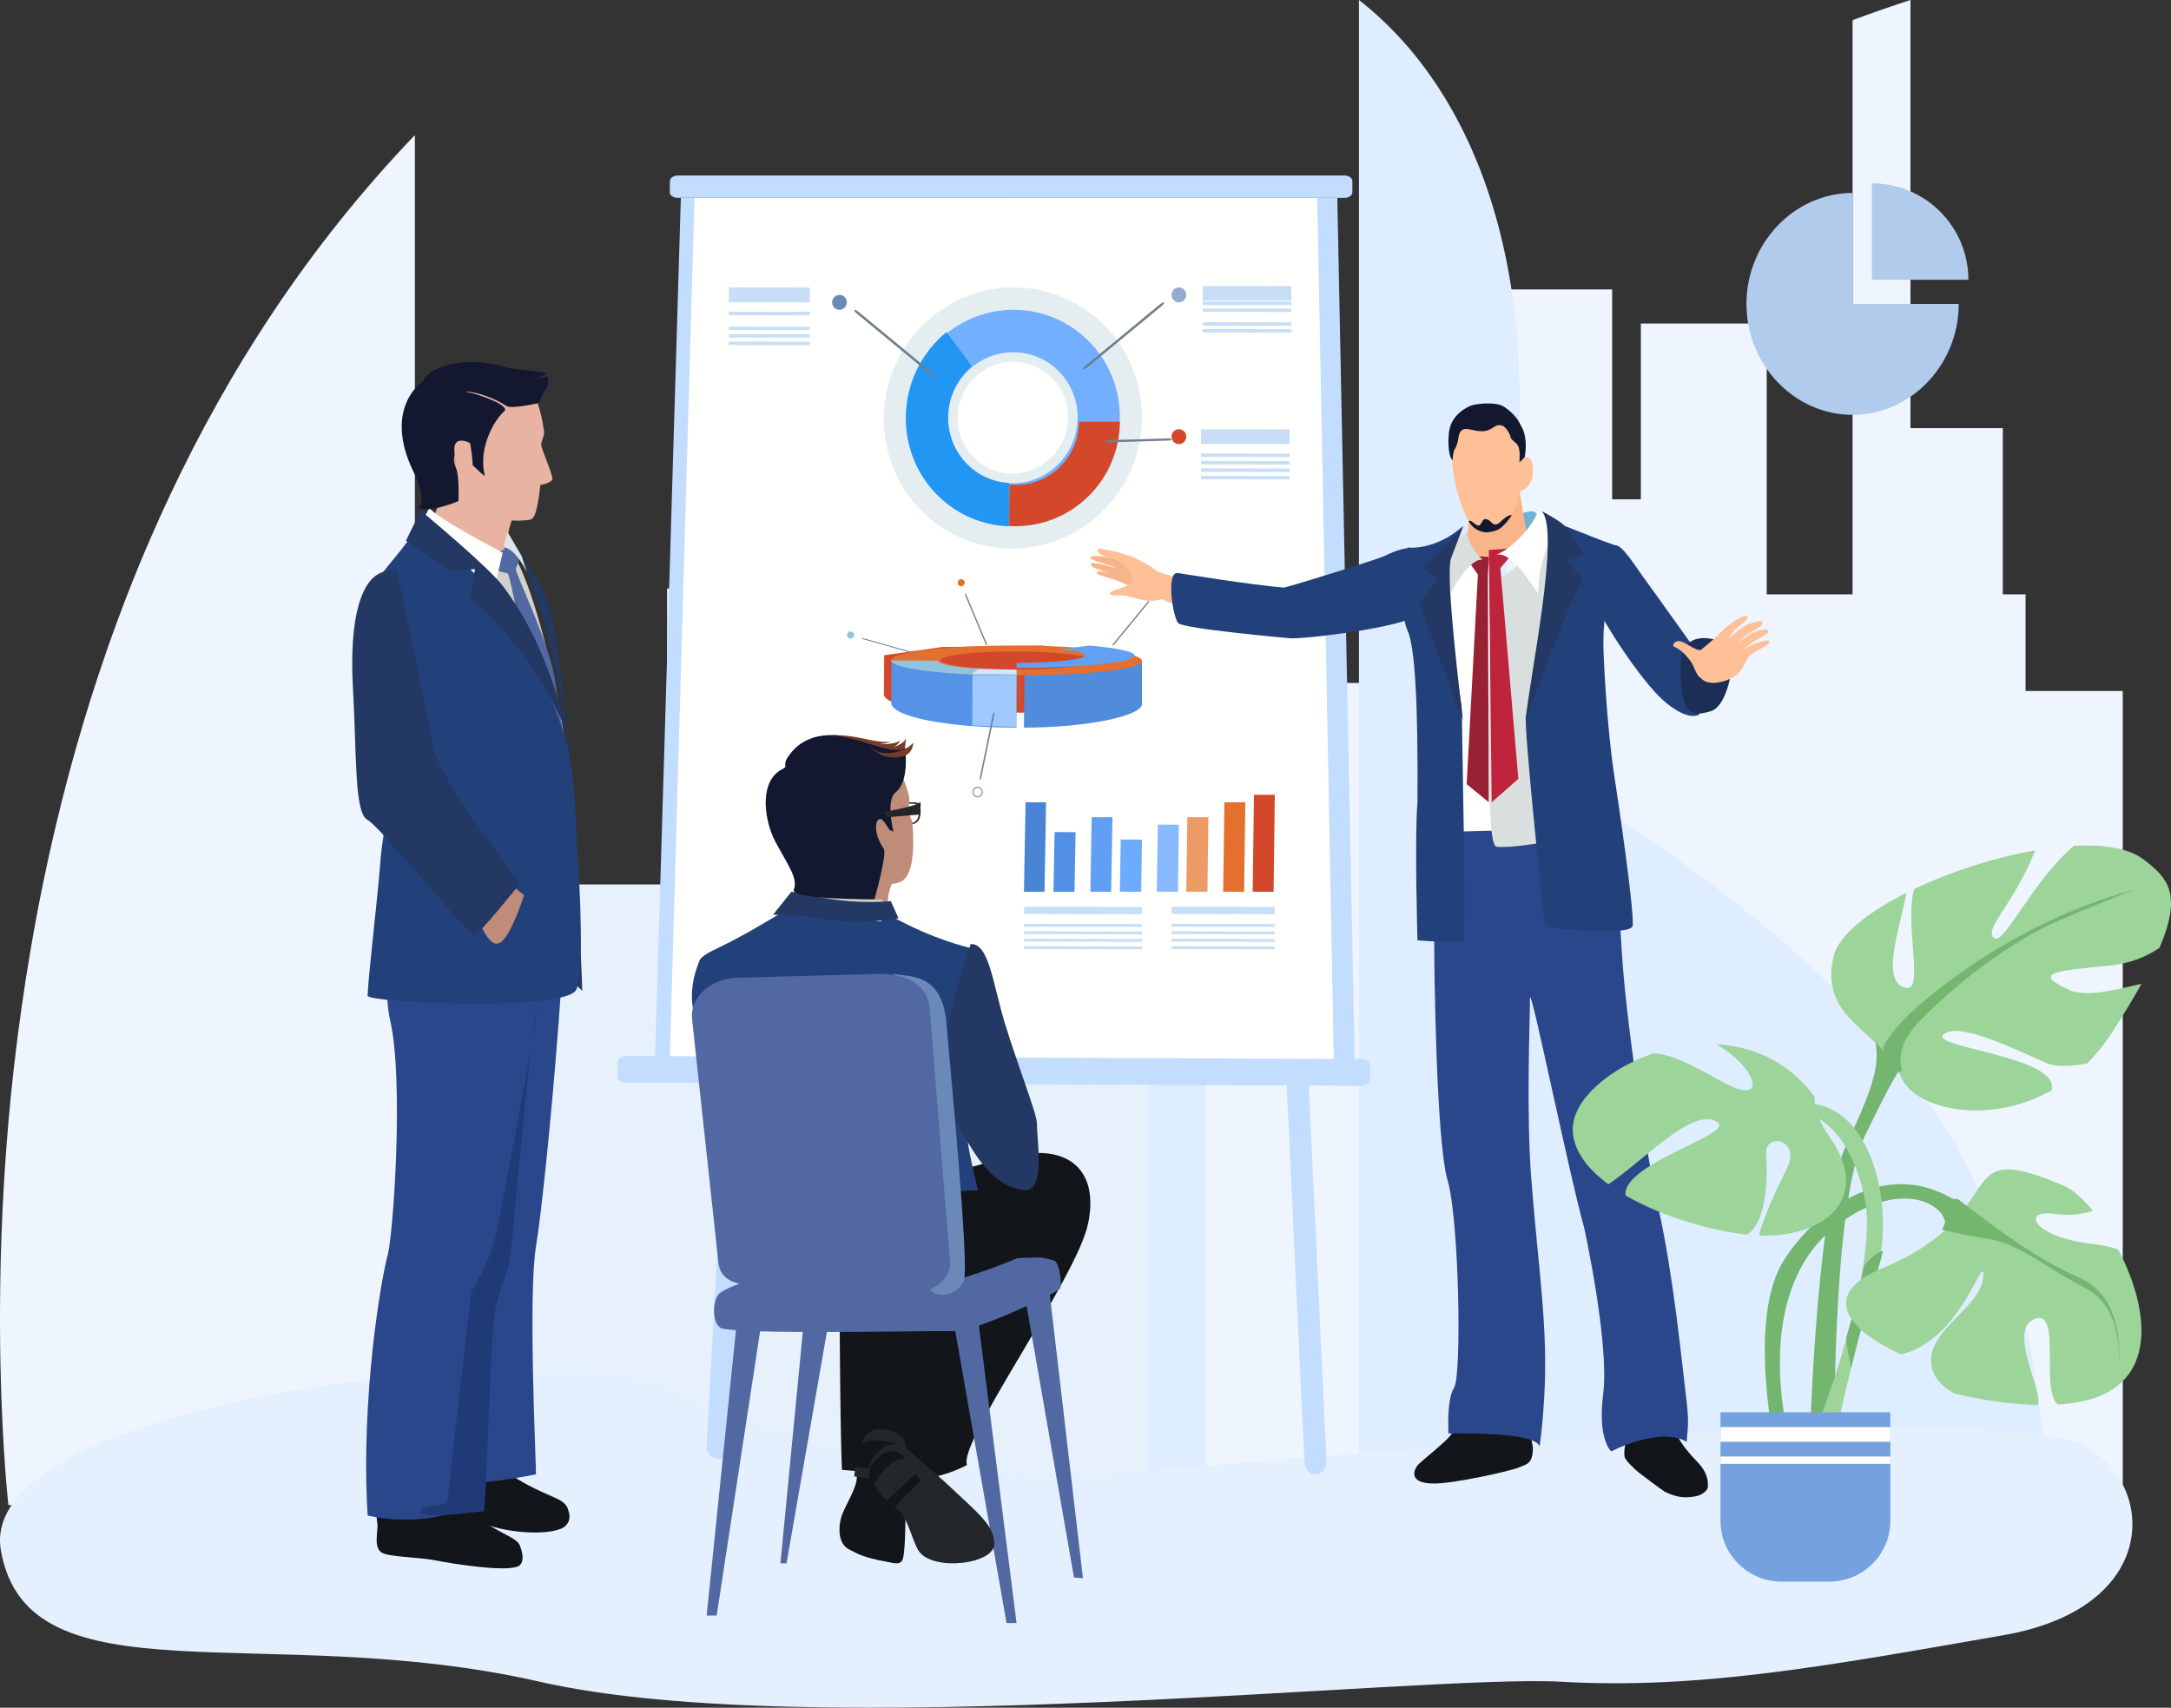 <svg xmlns="http://www.w3.org/2000/svg" xmlns:xlink="http://www.w3.org/1999/xlink" width="225px" height="177px" viewBox="0 0 225 177"><rect x="0" y="0" width="225" height="177" fill="#333333" stroke="none"/><title>Illustration</title><desc>Created with Sketch.</desc><defs><path d="M88.274,151.832 C88.029,151.832 87.799,151.773 87.596,151.668 C87.66,151.677 87.726,151.682 87.793,151.682 C87.82,151.682 87.847,151.68 87.876,151.679 C88.712,151.636 89.356,150.908 89.312,150.061 L88.569,135.928 C88.769,135.933 89.056,135.936 89.401,135.942 L89.406,136.108 C89.237,136.12 89.082,136.133 88.951,136.145 C88.676,136.17 88.639,136.194 88.951,136.194 C89.06,136.194 89.211,136.19 89.408,136.185 L89.824,150.246 C89.847,151.074 89.19,151.787 88.357,151.829 C88.329,151.83 88.301,151.832 88.274,151.832 M10.06,146.717 L14.859,105.58 L1.422,105.486 C0.841,105.481 0.405,105.08 0.449,104.598 L0.599,102.856 C0.642,102.378 1.131,101.995 1.713,101.995 C1.717,101.995 1.721,101.995 1.724,101.995 L6.173,102.025 L6.333,100.386 L43.887,100.565 L83.867,100.761 C83.762,100.985 83.709,101.238 83.723,101.503 L83.962,106.057 L17.834,105.6 L13.135,146.447 C13.048,146.446 12.961,146.446 12.874,146.446 C12.258,146.446 11.613,146.467 10.936,146.517 C10.368,146.557 10.9,146.649 10.435,146.686 C10.305,146.697 10.182,146.707 10.06,146.717 M88.566,135.877 L88.565,135.856 C88.825,135.862 89.125,135.864 89.398,135.865 C89.104,135.867 88.789,135.87 88.566,135.877 M89.396,135.779 C89.173,135.777 88.936,135.776 88.718,135.776 C88.664,135.776 88.611,135.776 88.561,135.776 L88.56,135.75 C88.804,135.756 89.102,135.76 89.395,135.766 L89.396,135.779 M88.555,135.68 L88.554,135.649 C88.623,135.657 88.734,135.664 88.903,135.667 L89.08,135.669 C88.888,135.673 88.71,135.676 88.555,135.68 M88.551,135.588 L86.752,101.34 C86.741,101.139 86.693,100.948 86.614,100.775 L90.749,100.796 L90.749,100.788 L92.298,100.796 L91.272,50.025 C92.179,49.937 93.076,49.837 93.914,49.726 L93.844,102.636 L94.814,102.644 C95.402,102.647 95.855,103.037 95.846,103.517 L95.807,105.26 C95.798,105.738 95.333,106.132 94.748,106.132 C94.743,106.132 94.74,106.132 94.737,106.132 L88.517,106.088 L89.39,135.578 L88.582,135.583 C88.582,135.583 88.569,135.585 88.551,135.588 M91.046,38.838 L90.365,5.186 L93.626,2.443 L94.927,3.067 C94.779,3.141 94.603,3.182 94.413,3.182 C94.41,3.182 94.407,3.182 94.403,3.182 L93.976,3.179 L93.93,37.627 C93.722,37.725 93.498,37.832 93.259,37.946 C93.007,38.067 92.171,38.406 91.046,38.838 M90.294,1.647 L90.268,0.377 L91.789,0.389 L90.294,1.647" id="path-1"></path><path d="M19.571,20.84 L18.536,20.373 L26.879,12.709 C23.538,12.622 16.116,11.883 13.516,11.763 L1.276,18.008 L0,18.026 C0,18.026 12.879,9.994 12.995,9.687 L19.49,3.53 C19.71,2.95 27.485,2.944 29.41,2.796 L29.368,2.794 L31.116,2.574 C31.116,2.574 31.243,2.581 31.434,2.59 C31.53,2.554 31.669,2.533 31.669,2.533 C31.832,2.538 31.983,2.545 32.136,2.551 C32.244,2.521 32.358,2.485 32.479,2.445 C31.892,2.378 31.521,2.31 31.639,2.256 C32.157,2.019 32.047,1.797 31.84,1.248 C31.665,0.776 32.048,0.492 34.942,0.238 L34.535,3.791 C34.46,4.465 34.938,5.043 35.603,5.082 C35.623,5.083 35.644,5.083 35.665,5.083 C36.305,5.083 36.87,4.572 36.946,3.919 L37.386,0.019 C38.841,0.033 40.077,0.2 41.117,0.365 C42.207,0.54 43.084,0.714 43.779,0.714 C43.946,0.714 44.102,0.704 44.247,0.682 C44.247,0.682 44.282,0.944 43.806,1.036 C43.834,1.039 43.865,1.04 43.897,1.04 C44.024,1.04 44.173,1.018 44.229,0.922 C44.243,0.897 44.254,0.886 44.26,0.886 C44.278,0.886 44.26,0.962 44.156,1.04 C44.052,1.116 43.862,1.193 43.537,1.193 C43.525,1.193 43.514,1.193 43.502,1.193 C43.307,1.231 43.124,1.268 42.953,1.304 L42.904,1.498 C42.842,1.602 42.473,1.796 42.382,1.903 C42.305,1.988 42.491,2.092 42.402,2.178 C41.798,2.735 40.873,3.128 40.002,3.128 C39.972,3.128 39.942,3.128 39.913,3.127 C39.829,3.124 39.72,3.123 39.593,3.123 C39.495,3.123 39.386,3.124 39.269,3.124 C39.152,3.125 39.028,3.125 38.898,3.125 C38.627,3.125 38.335,3.123 38.049,3.115 L37.871,3.166 C37.964,3.182 38.056,3.199 38.15,3.214 C38.24,3.265 38.259,3.349 38.245,3.437 C38.521,3.488 38.69,3.521 38.69,3.521 L38.862,3.788 C41.327,4.279 41.814,4.343 41.894,4.343 L41.889,4.35 C42.023,4.365 42.15,4.384 42.26,4.408 C42.476,4.454 42.61,4.63 42.719,4.846 C43.096,5.307 43.574,6.119 43.734,6.399 L43.762,6.431 L43.24,8.101 C42.653,8.348 42.291,8.437 41.672,8.476 C41.616,8.478 41.557,8.48 41.496,8.48 C40.467,8.48 38.78,8.016 38.489,7.761 L38.489,7.76 C38.011,8.13 37.855,8.477 37.799,8.653 L37.779,8.728 C39.232,8.767 41.172,8.845 42.984,8.92 L42.419,10.731 C42.312,11.036 42.843,11.214 43.84,11.312 C43.501,11.35 43.182,11.39 42.912,11.437 C41.992,11.597 41.478,12.329 42.491,12.399 C42.774,12.419 43.228,12.434 43.8,12.45 L38.576,17.432 C37.897,17.479 37.086,17.525 36.459,17.525 C36.245,17.525 36.053,17.52 35.894,17.507 C35.109,17.446 24.113,17.068 24.583,16.854 C24.279,16.854 19.571,20.84 19.571,20.84 M40.451,17.267 L41.076,16.751 C41.663,16.84 41.686,17.073 40.75,17.233 L40.451,17.267" id="path-3"></path><polyline id="path-5" points="0.402 0.363 0.407 0.355 0.402 0.363"></polyline><path d="M31.441,23.965 L30.595,22.898 L30.287,20.574 C29.467,20.777 27.806,20.895 26.242,20.895 C24.701,20.895 23.255,20.78 22.802,20.519 C22.44,20.312 22.258,19.895 21.883,19.609 C21.527,20.194 21.29,20.588 20.953,20.877 C20.783,21.022 20.486,21.062 20.131,21.062 C19.857,21.062 19.549,21.038 19.238,21.022 C16.456,20.875 16.013,20.748 15.346,20.65 C14.172,20.48 14.568,19.995 14.993,19.725 C15.52,19.39 17.339,18.831 17.377,18.507 L17.437,18.297 C17.057,18.286 16.674,18.276 16.283,18.264 C16.604,17.502 17.653,15.645 18.472,14.232 C18.174,14.231 17.877,14.23 17.578,14.228 L9.434,21.06 L8.85,21.059 L15.366,14.213 C13.967,14.203 12.642,14.191 11.484,14.174 L6.347,18.356 C6.328,18.353 6.309,18.351 6.289,18.348 L7.486,16.193 C8.967,15.28 10.675,14.344 11.515,13.997 C13.37,13.229 15.201,12.452 14.671,12.008 L14.667,11.943 C14.473,11.464 14.613,10.871 13.295,10.852 C12.657,10.843 10.559,10.753 8.254,10.658 L8.511,9.854 C8.586,9.823 8.666,9.788 8.75,9.752 C8.957,9.661 9.118,9.558 9.253,9.451 C9.782,9.338 10.242,9.137 10.322,9.049 C10.458,8.904 10.049,8.825 9.736,8.737 C9.66,8.579 9.277,8.382 9.124,8.309 L9.032,8.212 L9.658,6.243 C9.704,6.113 9.882,5.988 10.159,5.875 C10.233,5.564 10.627,5.217 11.562,4.824 C11.854,4.702 13.209,4.579 13.209,4.579 C15.572,4.337 17.598,4.075 19.153,3.877 L20.655,3.475 L20.726,3.48 C20.83,3.449 20.939,3.42 21.04,3.392 C20.906,3.37 20.852,3.346 20.91,3.319 C21.442,3.083 20.79,2.805 19.972,2.248 C19.342,1.808 19.349,1.025 21.229,0.749 C21.527,0.704 21.701,0.697 21.846,0.672 C21.941,0.655 21.814,0.581 22.153,0.481 C23.243,0.16 24.536,0.057 25.83,0.057 C26.07,0.057 26.312,0.06 26.55,0.067 C26.794,0.068 27.417,0.086 28.134,0.133 C28.496,0.157 28.951,0.201 29.412,0.243 C29.596,0.259 29.775,0.274 29.946,0.289 C30.308,0.316 30.655,0.337 30.949,0.337 C31.097,0.337 31.231,0.331 31.346,0.32 C31.191,0.339 31.038,0.353 30.898,0.363 C31.043,0.373 31.179,0.381 31.305,0.388 C31.604,0.376 31.894,0.353 32.057,0.303 L31.851,0.396 C32.048,0.389 32.201,0.37 32.295,0.332 L32.297,0.357 C32.417,0.324 32.521,0.288 32.585,0.245 C32.449,0.423 32.396,0.51 32.275,0.552 L32.273,0.559 C32.571,0.524 32.807,0.484 32.91,0.449 C32.815,0.584 32.546,0.661 32.21,0.704 C32.128,0.852 31.967,1.019 31.657,1.154 C31.805,1.272 31.913,1.408 31.988,1.557 L32.006,1.666 C32.432,1.666 32.811,1.687 32.812,1.737 C32.812,1.832 32.817,2.024 32.354,2.115 C32.238,2.138 32.104,2.151 31.967,2.158 L31.977,2.183 C31.856,2.778 31.399,3.329 30.359,3.454 C30.086,3.487 29.707,3.503 29.262,3.503 C29.082,3.503 28.891,3.5 28.691,3.495 C28.582,3.556 28.488,3.623 28.409,3.697 L28.544,3.696 L28.626,3.817 C28.981,3.815 29.185,3.811 29.185,3.811 L29.494,4.099 C32.281,4.562 34.734,4.773 35.323,4.821 L35.335,4.814 C36.976,4.82 36.845,5.769 37.504,6.71 C38.228,7.744 39.401,8.886 39.299,9.121 C39.219,9.307 39.215,9.634 39.099,9.949 C42.809,9.963 44.339,10.638 43.057,11.761 C42.664,12.104 41.613,12.612 40.248,13.197 L40.239,13.21 L40.155,13.237 C39.782,13.398 39.386,13.562 38.977,13.73 L38.052,18.591 L37.185,18.569 L36.87,14.578 C35.108,15.279 33.272,15.993 31.789,16.61 L31.441,23.965 M29.87,17.452 C29.099,17.823 28.668,18.101 28.784,18.228 C27.959,18.345 27.125,18.432 26.309,18.497 C26.5,18.552 26.664,18.599 26.777,18.631 C28.455,19.132 29.547,19.435 30.171,19.695 L29.87,17.452 M31.817,1.961 L31.815,1.97 L31.953,2.128 C32.056,2.121 32.157,2.111 32.246,2.094 C32.417,2.061 32.515,2.013 32.573,1.963 L31.817,1.961 M31.995,1.696 L31.874,1.827 C32.247,1.816 32.542,1.802 32.655,1.789 L32.656,1.759 C32.656,1.717 32.348,1.699 31.995,1.696 M1.13,22.603 L0.034,22.602 L3.847,19.026 C4.399,18.989 4.861,18.951 5.066,18.937 L5.144,18.931 L5.722,18.864 L1.13,22.603" id="path-7"></path><path d="M0.332,0.412 C0.373,0.407 0.414,0.401 0.455,0.394 C0.418,0.402 0.377,0.407 0.332,0.412" id="path-9"></path><path d="M9.633,15.224 C8.506,15.224 7.687,15.012 5.569,14.762 C4.806,14.67 3.927,13.863 2.987,13.863 C2.959,13.863 2.931,13.864 2.902,13.866 C2.782,13.869 2.667,13.871 2.556,13.871 C0.207,13.871 0,13.062 0,13.062 C2.947,10.934 8.949,9.121 10.108,8.853 C11.236,8.591 15.842,6.607 15.782,5.789 C15.774,5.705 15.837,5.616 15.948,5.531 C14.906,5.434 14.271,5.366 14.307,5.35 C14.89,5.091 17.33,4.285 18.151,3.958 C18.333,3.886 18.539,3.819 18.75,3.753 C18.1,3.523 17.561,3.346 17.301,3.294 C16.351,3.104 18.137,2.582 19.466,1.973 C20.139,1.666 21.045,1.422 22.125,1.323 C22.256,1.281 22.392,1.253 22.533,1.243 C23.076,1.201 24.263,1.199 25.333,1.173 L25.19,1.139 L26.631,1.023 C26.631,1.023 26.729,1.048 26.884,1.09 L27.165,1.071 C26.974,1.046 26.81,1.021 26.696,0.996 C26.701,0.996 26.706,0.996 26.712,0.996 C27.432,0.996 26.814,0.649 26.814,0.649 C25.968,0.111 27.149,0.027 27.974,0.027 C28.35,0.027 28.653,0.045 28.653,0.045 C28.653,0.045 28.703,0.038 28.849,0.038 C29.077,0.038 29.542,0.055 30.415,0.148 C32.487,0.366 33.993,0.679 33.993,0.679 L36.129,1.024 C36.126,1.024 36.124,1.024 36.122,1.024 C35.948,1.024 35.533,0.98 35.253,0.949 L36.2,1.06 C36.2,1.06 36.137,1.132 35.933,1.138 C35.441,1.151 35.734,1.176 35.405,1.176 C35.391,1.176 35.377,1.176 35.362,1.176 C35.441,1.253 35.469,1.337 35.446,1.434 L35.162,1.505 L35.151,1.52 C35.271,1.64 35.521,1.83 35.465,1.851 C35.455,1.853 35.432,1.855 35.397,1.855 C35.265,1.855 34.978,1.834 34.716,1.804 C34.585,1.852 34.528,1.885 34.411,1.918 C34.201,1.981 34.072,2.006 33.922,2.006 C33.864,2.006 33.802,2.002 33.731,1.995 C33.336,1.956 32.911,1.901 32.478,1.841 C32.317,1.868 32.155,1.9 32.002,1.935 L32.113,1.915 L32.76,2.218 L32.806,2.266 C33.12,2.405 33.651,2.645 33.755,2.732 C33.992,2.937 33.932,3.316 33.723,3.762 C33.74,3.981 33.712,4.202 33.618,4.417 C33.543,4.758 33.152,5.082 33.064,5.213 C32.876,5.511 32.314,6.185 31.701,6.469 L31.585,6.593 L31.458,6.56 L31.332,6.587 C31.259,6.599 31.129,6.604 30.951,6.604 C30.727,6.604 30.425,6.596 30.062,6.581 C28.191,7.623 24.985,7.66 23.791,8.133 C22.238,8.75 19.045,10.252 18.449,10.259 C19.394,10.381 17.464,12.958 14.018,14.041 C13.941,14.299 13.693,14.581 13.18,14.824 C11.428,15.113 10.45,15.224 9.633,15.224 M31.72,2.004 L31.676,2.015 C31.793,2.031 31.901,2.046 31.993,2.058 C31.91,2.04 31.821,2.024 31.726,2.009 L31.72,2.004 M27.437,1.105 L27.593,1.146 L27.693,1.134 C27.607,1.124 27.521,1.115 27.437,1.105" id="path-11"></path><path d="M38.441,15.407 C37.943,14.086 37.529,12.12 37.24,10.129 C36.976,8.271 36.583,5.09 36.044,1.513 C36.137,1.517 36.266,1.524 36.408,1.532 L36.241,1.488 C36.241,1.488 37.814,1.555 38.145,1.608 L38.151,1.61 C40.209,1.666 41.22,1.695 42.394,1.718 C42.495,1.708 42.591,1.704 42.687,1.704 C43.066,1.704 43.445,1.776 44.045,1.901 C45.691,2.121 48.436,2.576 49.118,2.748 C49.202,2.77 49.255,2.789 49.308,2.808 L49.479,2.799 C49.88,2.748 50.528,2.664 50.982,2.597 C51.388,2.539 51.507,2.512 52.186,2.431 C53.11,2.323 53.681,2.28 53.844,2.28 C53.863,2.28 53.877,2.281 53.885,2.282 C54.15,2.322 53.118,2.408 52.56,2.498 C52.226,2.555 52.128,2.578 51.79,2.635 C51.79,2.635 52.917,2.488 53.609,2.417 C54.117,2.366 54.976,2.315 55.227,2.315 C55.256,2.315 55.277,2.316 55.288,2.317 C55.57,2.353 54.863,2.411 53.864,2.511 C53.382,2.559 52.635,2.678 52.635,2.678 C52.635,2.678 53.212,2.601 53.923,2.523 C54.437,2.466 55.372,2.41 55.679,2.41 C55.722,2.41 55.753,2.412 55.768,2.414 C56.012,2.449 55.275,2.506 54.542,2.58 C53.84,2.65 53.194,2.743 53.194,2.743 C53.194,2.743 53.983,2.648 54.799,2.599 C55.315,2.568 55.628,2.552 55.748,2.552 C55.775,2.552 55.792,2.553 55.8,2.555 C56.013,2.601 54.776,2.682 53.854,2.794 C53.268,2.865 53.203,2.988 52.232,3.104 C51.912,3.397 50.911,3.824 49.588,3.916 C49.015,3.956 48.52,3.984 48.119,3.984 C48.056,3.984 47.995,3.983 47.936,3.983 C47.914,3.983 47.891,3.983 47.869,3.983 C46.744,3.983 45.781,3.825 45.781,3.825 C44.597,3.697 42.928,3.479 41.634,3.274 C41.342,3.571 40.555,4.191 40.653,4.7 C40.72,5.048 41.718,6.453 41.378,6.755 C41.555,6.782 41.093,6.838 40.288,6.904 C40.284,7.03 40.253,7.159 40.186,7.293 C39.646,8.379 37.869,10.523 38.402,11.487 C39.033,12.643 38.678,14.205 38.63,14.874 C38.614,15.147 38.547,15.292 38.441,15.407 Z M22.241,15.29 C22.307,14.794 22.51,13.089 22.617,10.124 C22.719,7.432 22.63,4.956 22.429,2.39 C22.818,2.361 23.064,2.347 23.243,2.347 C23.264,2.347 23.284,2.348 23.303,2.348 L23.304,2.35 C24.187,2.299 25.874,2.197 27.521,2.03 C27.71,2 27.909,1.969 28.102,1.938 C28.373,4.346 28.535,6.638 28.619,8.213 C28.609,8.215 28.6,8.221 28.591,8.229 C28.223,8.59 26.368,10.04 25.771,11.14 C24.915,12.729 24.221,13.79 22.582,15.04 C22.459,15.133 22.346,15.216 22.241,15.29 Z M12.267,3.958 C12.267,3.958 4.801,3.958 4.471,3.901 C4.329,3.876 4.336,3.727 4.465,3.566 C4.084,3.535 3.64,3.503 3.059,3.472 C2.683,3.486 2.342,3.49 2.024,3.49 C1.805,3.49 1.599,3.489 1.399,3.487 C1.2,3.484 1.009,3.482 0.823,3.482 C0.611,3.482 0.403,3.485 0.196,3.493 C0.155,3.495 0.117,3.496 0.081,3.498 L0.079,3.436 C0.477,3.408 0.969,3.38 1.3,3.344 C0.849,3.32 0.424,3.309 0.075,3.302 L0.073,3.24 C0.079,3.24 0.085,3.24 0.09,3.24 C0.085,3.24 0.079,3.24 0.073,3.24 L0.071,3.172 C0.458,3.176 0.792,3.182 0.792,3.182 C0.607,3.172 0.341,3.165 0.07,3.161 L0.066,3.01 L0.624,3.006 L1.987,3.026 C1.987,3.026 3.225,3.073 3.724,3.125 C3.724,3.125 3.925,3.144 4.186,3.166 C4.475,3.173 4.785,3.177 5.103,3.182 C5.236,3.146 5.383,3.123 5.548,3.123 C5.552,3.123 5.557,3.123 5.561,3.123 C5.561,3.123 10.514,3.107 13.302,3.071 C13.286,3.366 13.267,3.655 13.249,3.935 C12.793,3.948 12.449,3.956 12.267,3.958 Z M28.089,1.827 C28.075,1.797 28.072,1.763 28.078,1.725 C28.081,1.759 28.086,1.793 28.089,1.827 Z M36.004,1.254 C35.945,0.863 35.884,0.469 35.821,0.072 C35.897,0.075 35.963,0.078 36.015,0.083 C36.047,0.083 36.079,0.082 36.113,0.082 C36.174,0.082 36.236,0.084 36.3,0.086 L36.094,0.093 L36.131,0.099 L36.158,0.1 C36.236,0.098 36.314,0.096 36.391,0.096 C36.624,0.096 36.849,0.106 37.059,0.118 C36.927,0.119 36.808,0.123 36.701,0.127 C37.606,0.201 37.515,0.399 37.28,0.551 C37.185,0.682 36.383,1.068 36.4,1.087 C36.416,1.105 36.436,1.169 36.563,1.169 C36.575,1.169 36.588,1.169 36.602,1.167 C36.609,1.167 36.613,1.166 36.615,1.166 C36.645,1.166 36.332,1.214 36.004,1.254 Z M27.927,0.489 C27.866,0.461 27.871,0.429 27.915,0.398 C27.919,0.428 27.923,0.459 27.927,0.489 Z" id="path-13"></path><path d="M34.206,114.374 C32.687,114.374 30.567,113.931 30.12,113.31 C30.023,113.177 27.817,111.676 27.666,111.327 C27.666,111.327 27.262,110.415 27.341,109.232 C26.661,109.508 26.224,109.734 26.224,109.734 C26.224,109.734 24.763,108.518 25.274,103.824 C25.268,103.47 25.245,102.882 25.205,102.128 C25.208,102.127 25.212,102.127 25.216,102.127 C25.367,102.127 25.626,102.799 25.932,103.586 C25.932,103.684 25.928,103.777 25.919,103.856 C25.839,104.515 26.192,105.138 26.925,105.919 L27.036,106.067 C27.088,106.278 27.139,106.578 27.134,106.907 C26.987,107.655 28.138,110.134 28.602,110.205 C28.914,110.251 29.467,110.428 29.549,110.453 C29.581,110.464 29.637,110.469 29.712,110.469 C30.677,110.469 34.837,109.662 34.343,109.554 C34.451,109.563 34.565,109.571 34.666,109.581 C34.839,109.429 34.987,109.343 35.095,109.229 C35.337,109.86 35.599,110.342 35.876,110.606 C37.077,111.749 36.637,113.512 36.637,113.512 C36.637,113.512 36.156,114.105 35.113,114.304 C34.859,114.351 34.548,114.374 34.206,114.374 M9.492,113.147 C9.208,113.147 8.916,113.141 8.615,113.128 C5.905,113.128 6.398,111.037 6.845,110.583 C7.428,109.985 8.998,108.7 9.72,107.888 C9.447,107.893 9.288,107.896 9.288,107.896 C9.288,107.896 9.229,107.145 9.243,106.22 L9.205,106.212 C8.897,106.06 9.218,103.53 9.394,101.921 C9.451,101.39 9.6,99.859 9.729,97.906 C11.573,97.855 15.242,97.73 17.541,97.614 C17.922,98.007 17.015,99.496 16.804,99.616 C15.968,100.086 14.07,101.535 14.07,101.535 C14.07,101.535 14.326,101.536 14.704,101.536 C15.037,101.536 15.465,101.535 15.896,101.534 L15.807,101.607 C15.574,101.802 14.195,103.728 14.012,104.696 C13.821,105.152 13.739,105.516 13.845,105.674 L13.882,105.791 C13.726,106.053 13.487,106.352 13.209,106.661 C12.317,107.398 10.817,108.243 10.483,108.425 C9.959,108.707 9.086,109.154 9.355,109.18 L9.39,109.181 C9.172,109.346 9.063,109.48 9.063,109.48 C9.063,109.48 9.22,109.479 9.493,109.478 C8.769,109.596 11.823,110.016 13.665,110.016 C14.108,110.016 14.481,109.992 14.714,109.933 C14.722,109.931 14.744,109.931 14.778,109.931 C14.859,109.931 15.009,109.935 15.2,109.939 C15.392,109.943 15.625,109.947 15.873,109.947 C16.721,109.947 17.737,109.9 17.833,109.641 C17.838,109.631 18.158,109.538 18.782,109.113 C18.768,109.214 18.761,109.264 18.761,109.264 C18.76,109.258 18.758,109.255 18.754,109.255 C18.688,109.255 18.146,110.228 16.734,111.201 C15.322,112.174 13.039,113.147 9.492,113.147 M9.782,97.053 C9.883,95.356 9.958,93.428 9.947,91.589 C9.841,89.731 9.697,87.895 9.518,86.288 C9.46,86.026 9.397,85.781 9.326,85.56 C9.002,84.563 8.601,82.27 8.191,79.375 C7.049,73.063 5.829,60.023 5.807,58.676 C5.804,58.521 5.803,58.344 5.799,58.161 C4.754,58.07 3.712,57.945 3.712,57.945 C3.712,57.945 3.701,47.625 3.958,44.22 C4.023,43.346 2.751,31.889 1.646,28.653 C1.167,28.741 0.631,28.823 0.062,28.898 L0.074,19.302 C1.172,18.79 1.763,18.568 2.159,18.568 C2.248,18.568 2.327,18.58 2.4,18.601 L2.404,18.614 C3.429,18.398 5.368,17.922 7.149,16.909 C7.295,16.757 7.444,16.596 7.593,16.431 C6.947,14.504 5.591,7.644 5.992,4.754 L5.981,4.654 C5.903,4.597 5.829,4.546 5.739,4.474 C4.566,3.529 5.19,2.054 5.504,1.657 L5.486,1.71 C5.753,1.252 6.055,1.081 6.311,1.044 C6.352,0.88 6.481,0.74 6.629,0.74 C6.718,0.74 6.813,0.791 6.901,0.916 C6.832,0.883 6.77,0.867 6.716,0.867 C6.612,0.867 6.542,0.925 6.521,1.036 C6.73,1.054 6.875,1.133 6.875,1.133 C6.875,1.133 7.014,1.021 7.239,0.872 C7.291,0.598 7.633,0.262 8.061,0.262 C8.143,0.262 8.229,0.274 8.317,0.302 C8.651,0.172 9.01,0.078 9.357,0.078 C9.606,0.078 9.848,0.126 10.07,0.241 C11.193,0.814 11.01,0.369 11.659,0.759 L11.673,0.77 C11.911,0.907 12.116,1.096 12.294,1.354 L12.309,1.367 L12.51,1.341 C12.475,1.3 12.44,1.262 12.405,1.228 C12.564,1.353 12.703,1.473 12.829,1.587 L12.864,1.619 C12.994,1.738 13.111,1.854 13.207,1.964 C13.772,2.022 14.44,2.202 14.774,2.449 C14.886,2.461 15.004,2.488 15.129,2.547 C15.091,2.542 15.051,2.539 15.009,2.539 C14.968,2.539 14.927,2.542 14.884,2.548 L14.94,2.614 L14.974,2.629 C15.352,2.633 15.746,2.817 16.113,3.035 C15.984,3.016 15.868,3.009 15.76,3.009 C15.733,3.009 15.708,3.01 15.683,3.011 C16.9,3.894 17.063,5.575 16.985,6.818 C17.007,7.205 16.966,7.838 16.905,8.502 C15.49,8.674 11.206,11.451 11.206,11.451 C11.247,11.576 11.283,11.702 11.318,11.829 L10.958,12.034 C10.98,12.216 11.192,13.046 11.22,13.82 C10.971,13.987 10.817,14.155 10.794,14.321 C10.735,14.754 10.943,15.178 11.277,15.541 C11.273,15.556 11.268,15.571 11.262,15.586 C10.855,16.809 12.81,18.587 13.585,18.587 C13.604,18.587 13.62,18.586 13.637,18.584 C13.937,18.551 14.792,17.855 15.7,17.043 C16.639,17.547 17.475,17.905 17.918,17.905 C17.946,17.905 17.972,17.903 17.997,17.9 C18.976,17.776 18.081,16.052 18.628,15.314 C18.626,15.306 18.623,15.298 18.621,15.288 C18.975,15.499 19.288,15.712 19.44,15.879 L19.448,15.892 C21.953,16.82 23.175,17.28 24.572,17.726 C24.647,17.685 24.723,17.666 24.802,17.666 C25.262,17.666 25.799,18.345 26.694,19.555 C28.826,21.654 32.4,25.77 33.332,27.229 C33.446,27.407 33.523,27.563 33.601,27.721 L33.783,27.69 C34.171,27.37 34.799,26.844 35.236,26.434 C35.624,26.068 35.73,25.875 36.397,25.399 C37.247,24.793 37.814,24.569 38.031,24.569 C38.073,24.569 38.103,24.577 38.118,24.593 C38.446,24.955 37.397,25.402 36.873,25.988 C36.56,26.345 36.475,26.51 36.158,26.878 C36.158,26.878 37.253,25.978 37.942,25.572 C38.397,25.305 39.163,25.102 39.51,25.102 C39.593,25.102 39.652,25.114 39.677,25.139 C40.016,25.47 39.3,25.772 38.307,26.335 C37.826,26.61 37.124,27.364 37.124,27.364 C37.124,27.364 37.68,26.893 38.381,26.438 C38.838,26.143 39.663,25.914 40.065,25.914 C40.172,25.914 40.249,25.93 40.28,25.966 C40.576,26.288 39.832,26.573 39.106,26.991 C38.407,27.387 37.792,27.972 37.792,27.972 C37.792,27.972 38.561,27.407 39.4,27.186 C39.859,27.066 40.163,27.002 40.32,27.002 C40.384,27.002 40.425,27.014 40.439,27.036 C40.71,27.435 39.45,27.814 38.554,28.479 C37.984,28.904 38.027,29.811 37.084,30.506 C37.012,32.635 36.333,35.616 34.997,36.067 C34.525,36.226 34.101,36.338 33.727,36.338 C33.567,36.338 33.415,36.318 33.273,36.272 C32.023,36.127 30.758,34.739 30.758,34.739 C29.314,33.564 27.215,31.62 25.527,29.819 C25.539,32.02 25.364,36.552 26.047,40.329 C26.508,42.876 29.09,52.951 29.039,54.981 C29.254,55.188 28.824,55.517 28.036,55.865 C28.164,56.719 28.264,57.594 28.332,58.483 C28.879,65.621 29.191,79.02 30.645,84.871 C31.364,87.77 31.964,91.029 32.457,94.093 C32.289,94.087 32.073,94.084 31.848,94.084 C31.7,94.084 31.548,94.085 31.404,94.087 C31.338,94.078 31.256,94.067 31.164,94.056 L31.139,94.054 C31.025,94.041 30.896,94.027 30.738,94.013 L30.908,94.032 L30.736,94.041 L30.725,94.04 C30.613,94.014 30.469,93.997 30.29,93.988 L30.28,93.987 C30.153,93.979 30.064,93.976 29.988,93.976 C29.928,93.976 29.876,93.978 29.816,93.98 C29.757,93.981 29.692,93.982 29.606,93.982 C29.477,93.982 29.302,93.979 29.033,93.967 C28.949,93.963 28.858,93.961 28.763,93.961 C28.403,93.961 27.976,93.987 27.577,94.018 C27.559,94.018 27.541,94.018 27.522,94.018 C27.119,94.018 26.703,94.074 26.608,94.112 C26.401,94.135 26.269,94.151 26.269,94.151 C26.269,94.151 26.201,94.147 26.087,94.147 C26.059,94.147 26.028,94.148 25.995,94.148 C26.035,94.132 26.123,94.123 26.234,94.123 C26.262,94.123 26.293,94.123 26.324,94.125 C26.28,94.115 26.225,94.111 26.167,94.111 C26.034,94.111 25.885,94.132 25.82,94.155 C25.605,94.166 25.332,94.193 25.046,94.253 L25.069,94.246 C24.895,94.275 24.596,94.345 24.496,94.415 C24.463,94.162 24.427,93.909 24.391,93.657 C24.049,91.721 23.681,89.947 23.405,88.679 C23.319,88.368 23.231,88.068 23.136,87.784 C21.54,82.98 20.475,79.069 19.797,74.883 C19.714,74.37 19.611,73.776 19.494,73.133 C18.229,67.919 17.125,63.361 16.965,63.361 C16.95,63.361 16.944,63.398 16.945,63.476 C16.987,65.856 16.752,75.123 17.428,81.982 C18.015,87.89 18.643,92.253 18.972,96.381 C18.587,96.41 18.061,96.455 17.323,96.521 C16.772,96.57 12.454,96.906 10.211,97.047 C10.075,97.049 9.931,97.05 9.782,97.053 M24.685,95.935 C24.68,95.898 24.676,95.861 24.672,95.825 C24.688,95.857 24.721,95.883 24.772,95.898 L24.831,95.912 C24.783,95.919 24.734,95.927 24.685,95.935 M24.66,95.725 C24.613,95.32 24.562,94.912 24.508,94.505 C24.562,94.529 24.665,94.551 24.837,94.568 L25.01,94.583 L25.004,94.595 C24.832,94.686 24.697,94.825 24.91,94.978 C24.91,94.978 24.96,94.908 25.163,94.823 C24.838,95.016 24.901,95.219 25.085,95.36 L25.199,95.435 C24.986,95.35 24.958,95.262 24.958,95.262 C24.884,95.333 24.686,95.56 24.66,95.725 M32.681,95.515 C32.582,95.511 32.52,95.507 32.52,95.507 L32.517,95.51 C32.442,95.498 32.347,95.49 32.226,95.49 L32.157,95.304 C32.289,95.297 32.468,95.28 32.642,95.259 C32.655,95.345 32.668,95.43 32.681,95.515" id="path-15"></path><path d="M0.184,8.505 L0.006,0.427 C0.459,0.28 0.887,0.139 1.276,0.008 L1.47,8.406 C1.042,8.442 0.611,8.475 0.184,8.505" id="path-17"></path><path d="M20.208,10.769 C19.938,10.769 19.726,10.763 19.586,10.752 C19.586,10.752 9.817,9.231 9.26,8.693 C9.02,8.461 8.718,7.229 8.556,5.918 C7.973,5.566 7.305,5.199 6.452,4.813 C6.318,4.824 6.185,4.83 6.054,4.83 C5.769,4.83 5.494,4.805 5.227,4.767 L6.388,3.398 C6.474,3.302 6.52,3.205 6.495,3.179 C6.492,3.177 6.486,3.175 6.48,3.175 C6.443,3.175 6.366,3.23 6.297,3.313 L5.079,4.745 C4.812,4.701 4.553,4.646 4.303,4.591 C3.76,4.472 3.256,4.353 2.784,4.353 C2.718,4.353 2.651,4.355 2.586,4.36 C2.468,4.37 2.361,4.374 2.267,4.374 C1.629,4.374 1.55,4.177 1.867,4.015 C2.346,3.772 3.273,3.65 3.773,3.341 C1.929,2.504 0.567,2.534 0.671,2.196 C0.692,2.135 0.834,2.112 1.036,2.112 C1.268,2.112 1.578,2.142 1.871,2.178 C1.087,2.042 0.057,1.797 0.097,1.463 C0.104,1.402 0.201,1.378 0.353,1.378 C1.012,1.378 2.713,1.845 2.713,1.845 C1.829,1.434 -0.06,1.185 0.045,0.867 C0.071,0.787 0.279,0.753 0.587,0.753 C0.749,0.753 0.938,0.762 1.143,0.778 L0.941,0.725 C0.057,0.454 0.432,0.079 0.432,0.079 L2.085,0.305 L4.012,0.784 C4.012,0.784 5.819,1.477 6.614,2.039 C6.614,2.039 6.746,2.123 6.947,2.25 C6.928,2.251 6.907,2.253 6.888,2.256 C6.667,2.296 6.517,2.517 6.559,2.74 C6.598,2.941 6.773,3.082 6.97,3.082 C6.994,3.082 7.019,3.08 7.044,3.075 C7.268,3.034 7.42,2.814 7.377,2.59 C7.37,2.555 7.359,2.522 7.345,2.491 C7.746,2.607 8.173,2.72 8.607,2.83 C8.702,2.58 8.836,2.429 9.025,2.429 C9.049,2.429 9.075,2.432 9.102,2.437 C9.102,2.437 16.397,3.515 19.815,3.762 C21.224,3.391 23.288,2.682 24.993,2.06 L25.159,10.525 C23.161,10.685 21.25,10.769 20.208,10.769" id="path-19"></path><path d="M0.389,0.722 C0.222,0.722 0.074,0.604 0.04,0.438 C0.005,0.253 0.133,0.07 0.32,0.036 C0.336,0.034 0.353,0.032 0.37,0.031 C0.463,0.088 0.574,0.155 0.694,0.227 C0.699,0.229 0.703,0.23 0.707,0.232 C0.719,0.257 0.729,0.284 0.734,0.313 C0.772,0.499 0.643,0.682 0.452,0.716 C0.431,0.719 0.41,0.722 0.389,0.722" id="path-21"></path><path d="M0.169,1.487 C0.116,1.48 0.064,1.474 0.013,1.467 L1.29,0.201 C1.363,0.127 1.443,0.078 1.483,0.078 C1.49,0.078 1.495,0.08 1.499,0.082 C1.525,0.105 1.477,0.191 1.386,0.276 L0.169,1.487" id="path-23"></path><path d="M1.157,1.23 C0.796,0.869 0.428,0.497 0.052,0.117 C0.428,0.421 0.796,0.792 1.157,1.23" id="path-25"></path><path d="M1.235,0.734 C0.9,0.629 0.541,0.525 0.203,0.43 C0.616,0.218 0.892,0.074 0.954,0.041 C1.072,0.349 1.169,0.592 1.235,0.734" id="path-27"></path><path d="M0.615,1.509 C0.512,0.972 0.424,0.512 0.378,0.271 C0.363,0.188 0.305,0.142 0.213,0.125 L0.353,0.045 C0.362,0.109 0.47,0.716 0.615,1.509" id="path-29"></path><path d="M0.482,0.646 C0.371,0.55 0.285,0.467 0.229,0.402 C0.23,0.352 0.228,0.302 0.227,0.251 C0.308,0.197 0.402,0.142 0.506,0.088 C0.507,0.276 0.499,0.462 0.482,0.646" id="path-31"></path></defs><g id="Welcome" stroke="none" stroke-width="1" fill="none" fill-rule="evenodd"><g id="Pricing-page" transform="translate(-1286, -566)"><g id="Card_4" transform="translate(1266, 545)"><g id="Illustration" transform="translate(20, 20)"><polyline id="Fill-4" fill="#EEF5FF" points="209.926 72.62 209.926 62.603 207.568 62.603 207.568 45.376 194.923 45.376 194.923 62.603 183.102 62.603 183.102 34.533 170.055 34.533 170.055 52.754 167.081 52.754 167.081 31 154.037 31 154.037 71.787 137.539 71.787 137.539 95.572 131.375 95.572 131.375 84.984 117.214 84.984 117.214 91.246 109.085 91.246 109.085 63.209 99.042 63.209 99.042 83.961 89 83.961 89 160 220 160 220 72.62 209.926 72.62"></polyline><polyline id="Fill-6" fill="#E7F1FB" points="121 93.294 121 159 18 159 18 101.823 25.895 101.823 25.895 86.219 33.791 86.219 33.791 107.3 40.183 107.3 40.183 102.59 51.317 102.59 51.317 110.553 56.163 110.553 56.163 92.67 69.134 92.67 69.134 62 79.391 62 79.391 78.357 81.73 78.357 81.73 64.655 91.987 64.655 91.987 85.762 101.283 85.762 101.283 72.809 111.225 72.809 111.225 85.762 113.079 85.762 113.079 93.294 121 93.294"></polyline><path d="M198,1 L198,116 L192,116 L192,3.086 C193.947,2.364 195.943,1.668 198,1" id="Fill-7" fill="#EEF5FF"></path><polyline id="Fill-8" fill="#DEEDFF" points="125 27 125 158 119 158 119 27.476 125 27"></polyline><path d="M167.816,157.978 L135,158 L140.841,158 L140.841,1 C153.593,10.971 159.928,30.479 156.612,54.833 C154.367,71.326 159.438,80.268 168.125,86.113 C192.17,102.298 212,120.511 212,157.978 L167.816,157.978 Z" id="Fill-15" fill="#DEEDFF"></path><path d="M43,15 L43,157 L0.872,157 C0.872,157 0.238,151.478 0.05,142.561 C-0.056,137.366 -0.018,131.016 0.393,123.934 C0.429,123.357 0.464,122.77 0.502,122.18 C0.717,118.936 1.005,115.544 1.394,112.049 C1.43,111.74 1.465,111.429 1.503,111.115 C1.928,107.463 2.455,103.667 3.114,99.764 C3.65,96.596 4.267,93.351 4.991,90.059 C5.04,89.828 5.092,89.595 5.143,89.363 C5.516,87.687 5.916,86.002 6.343,84.298 C6.509,83.633 6.68,82.962 6.855,82.291 C7.197,80.985 7.556,79.669 7.932,78.356 C8.846,75.129 9.866,71.882 10.998,68.622 C11.112,68.293 11.229,67.956 11.343,67.62 C11.858,66.17 12.396,64.714 12.954,63.254 C13.808,61.04 14.714,58.82 15.68,56.608 C16.281,55.219 16.913,53.834 17.563,52.447 C23.725,39.332 31.979,26.493 43,15" id="Fill-188" fill="#EEF5FF"></path><path d="M213.009,149.864 C195.785,147.22 137.194,151.698 119.374,153.446 C101.554,155.192 80.87,151.141 70.126,145.185 C59.382,139.226 -2.725,145.692 0.093,161.708 C2.911,177.724 27.764,168.873 55.948,175.309 C84.132,181.747 147.518,174.504 161.816,175.309 C176.113,176.114 189.225,173.7 207.65,170.481 C226.076,167.264 222.992,151.396 213.009,149.864" id="Fill-4" fill="#E5F0FF"></path><g id="Group-40" transform="translate(35, 0)"><g id="Group-680" transform="translate(16.993, 0.653)"><mask id="mask-2" fill="white"><use xlink:href="#path-1"></use></mask><g id="Clip-679"></g><path d="M88.274,151.832 C88.029,151.832 87.799,151.773 87.596,151.668 C87.66,151.677 87.726,151.682 87.793,151.682 C87.82,151.682 87.847,151.68 87.876,151.679 C88.712,151.636 89.356,150.908 89.312,150.061 L88.569,135.928 C88.769,135.933 89.056,135.936 89.401,135.942 L89.406,136.108 C89.237,136.12 89.082,136.133 88.951,136.145 C88.676,136.17 88.639,136.194 88.951,136.194 C89.06,136.194 89.211,136.19 89.408,136.185 L89.824,150.246 C89.847,151.074 89.19,151.787 88.357,151.829 C88.329,151.83 88.301,151.832 88.274,151.832 M10.06,146.717 L14.859,105.58 L1.422,105.486 C0.841,105.481 0.405,105.08 0.449,104.598 L0.599,102.856 C0.642,102.378 1.131,101.995 1.713,101.995 C1.717,101.995 1.721,101.995 1.724,101.995 L6.173,102.025 L6.333,100.386 L43.887,100.565 L83.867,100.761 C83.762,100.985 83.709,101.238 83.723,101.503 L83.962,106.057 L17.834,105.6 L13.135,146.447 C13.048,146.446 12.961,146.446 12.874,146.446 C12.258,146.446 11.613,146.467 10.936,146.517 C10.368,146.557 10.9,146.649 10.435,146.686 C10.305,146.697 10.182,146.707 10.06,146.717 M88.566,135.877 L88.565,135.856 C88.825,135.862 89.125,135.864 89.398,135.865 C89.104,135.867 88.789,135.87 88.566,135.877 M89.396,135.779 C89.173,135.777 88.936,135.776 88.718,135.776 C88.664,135.776 88.611,135.776 88.561,135.776 L88.56,135.75 C88.804,135.756 89.102,135.76 89.395,135.766 L89.396,135.779 M88.555,135.68 L88.554,135.649 C88.623,135.657 88.734,135.664 88.903,135.667 L89.08,135.669 C88.888,135.673 88.71,135.676 88.555,135.68 M88.551,135.588 L86.752,101.34 C86.741,101.139 86.693,100.948 86.614,100.775 L90.749,100.796 L90.749,100.788 L92.298,100.796 L91.272,50.025 C92.179,49.937 93.076,49.837 93.914,49.726 L93.844,102.636 L94.814,102.644 C95.402,102.647 95.855,103.037 95.846,103.517 L95.807,105.26 C95.798,105.738 95.333,106.132 94.748,106.132 C94.743,106.132 94.74,106.132 94.737,106.132 L88.517,106.088 L89.39,135.578 L88.582,135.583 C88.582,135.583 88.569,135.585 88.551,135.588 M91.046,38.838 L90.365,5.186 L93.626,2.443 L94.927,3.067 C94.779,3.141 94.603,3.182 94.413,3.182 C94.41,3.182 94.407,3.182 94.403,3.182 L93.976,3.179 L93.93,37.627 C93.722,37.725 93.498,37.832 93.259,37.946 C93.007,38.067 92.171,38.406 91.046,38.838 M90.294,1.647 L90.268,0.377 L91.789,0.389 L90.294,1.647" id="Fill-678" mask="url(#mask-2)"></path></g><g id="Group-686" transform="translate(4.588, 146.794)"><mask id="mask-4" fill="white"><use xlink:href="#path-3"></use></mask><g id="Clip-685"></g><path d="M19.571,20.84 L18.536,20.373 L26.879,12.709 C23.538,12.622 16.116,11.883 13.516,11.763 L1.276,18.008 L0,18.026 C0,18.026 12.879,9.994 12.995,9.687 L19.49,3.53 C19.71,2.95 27.485,2.944 29.41,2.796 L29.368,2.794 L31.116,2.574 C31.116,2.574 31.243,2.581 31.434,2.59 C31.53,2.554 31.669,2.533 31.669,2.533 C31.832,2.538 31.983,2.545 32.136,2.551 C32.244,2.521 32.358,2.485 32.479,2.445 C31.892,2.378 31.521,2.31 31.639,2.256 C32.157,2.019 32.047,1.797 31.84,1.248 C31.665,0.776 32.048,0.492 34.942,0.238 L34.535,3.791 C34.46,4.465 34.938,5.043 35.603,5.082 C35.623,5.083 35.644,5.083 35.665,5.083 C36.305,5.083 36.87,4.572 36.946,3.919 L37.386,0.019 C38.841,0.033 40.077,0.2 41.117,0.365 C42.207,0.54 43.084,0.714 43.779,0.714 C43.946,0.714 44.102,0.704 44.247,0.682 C44.247,0.682 44.282,0.944 43.806,1.036 C43.834,1.039 43.865,1.04 43.897,1.04 C44.024,1.04 44.173,1.018 44.229,0.922 C44.243,0.897 44.254,0.886 44.26,0.886 C44.278,0.886 44.26,0.962 44.156,1.04 C44.052,1.116 43.862,1.193 43.537,1.193 C43.525,1.193 43.514,1.193 43.502,1.193 C43.307,1.231 43.124,1.268 42.953,1.304 L42.904,1.498 C42.842,1.602 42.473,1.796 42.382,1.903 C42.305,1.988 42.491,2.092 42.402,2.178 C41.798,2.735 40.873,3.128 40.002,3.128 C39.972,3.128 39.942,3.128 39.913,3.127 C39.829,3.124 39.72,3.123 39.593,3.123 C39.495,3.123 39.386,3.124 39.269,3.124 C39.152,3.125 39.028,3.125 38.898,3.125 C38.627,3.125 38.335,3.123 38.049,3.115 L37.871,3.166 C37.964,3.182 38.056,3.199 38.15,3.214 C38.24,3.265 38.259,3.349 38.245,3.437 C38.521,3.488 38.69,3.521 38.69,3.521 L38.862,3.788 C41.327,4.279 41.814,4.343 41.894,4.343 L41.889,4.35 C42.023,4.365 42.15,4.384 42.26,4.408 C42.476,4.454 42.61,4.63 42.719,4.846 C43.096,5.307 43.574,6.119 43.734,6.399 L43.762,6.431 L43.24,8.101 C42.653,8.348 42.291,8.437 41.672,8.476 C41.616,8.478 41.557,8.48 41.496,8.48 C40.467,8.48 38.78,8.016 38.489,7.761 L38.489,7.76 C38.011,8.13 37.855,8.477 37.799,8.653 L37.779,8.728 C39.232,8.767 41.172,8.845 42.984,8.92 L42.419,10.731 C42.312,11.036 42.843,11.214 43.84,11.312 C43.501,11.35 43.182,11.39 42.912,11.437 C41.992,11.597 41.478,12.329 42.491,12.399 C42.774,12.419 43.228,12.434 43.8,12.45 L38.576,17.432 C37.897,17.479 37.086,17.525 36.459,17.525 C36.245,17.525 36.053,17.52 35.894,17.507 C35.109,17.446 24.113,17.068 24.583,16.854 C24.279,16.854 19.571,20.84 19.571,20.84 M40.451,17.267 L41.076,16.751 C41.663,16.84 41.686,17.073 40.75,17.233 L40.451,17.267" id="Fill-684" mask="url(#mask-4)"></path></g><g id="Group-690" transform="translate(45.884, 151.434)"><mask id="mask-6" fill="white"><use xlink:href="#path-5"></use></mask><g id="Clip-689"></g><polyline id="Fill-688" mask="url(#mask-6)" points="0.402 0.363 0.407 0.355 0.402 0.363"></polyline></g><g id="Group-693" transform="translate(39.001, 145.247)"><mask id="mask-8" fill="white"><use xlink:href="#path-7"></use></mask><g id="Clip-692"></g><path d="M31.441,23.965 L30.595,22.898 L30.287,20.574 C29.467,20.777 27.806,20.895 26.242,20.895 C24.701,20.895 23.255,20.78 22.802,20.519 C22.44,20.312 22.258,19.895 21.883,19.609 C21.527,20.194 21.29,20.588 20.953,20.877 C20.783,21.022 20.486,21.062 20.131,21.062 C19.857,21.062 19.549,21.038 19.238,21.022 C16.456,20.875 16.013,20.748 15.346,20.65 C14.172,20.48 14.568,19.995 14.993,19.725 C15.52,19.39 17.339,18.831 17.377,18.507 L17.437,18.297 C17.057,18.286 16.674,18.276 16.283,18.264 C16.604,17.502 17.653,15.645 18.472,14.232 C18.174,14.231 17.877,14.23 17.578,14.228 L9.434,21.06 L8.85,21.059 L15.366,14.213 C13.967,14.203 12.642,14.191 11.484,14.174 L6.347,18.356 C6.328,18.353 6.309,18.351 6.289,18.348 L7.486,16.193 C8.967,15.28 10.675,14.344 11.515,13.997 C13.37,13.229 15.201,12.452 14.671,12.008 L14.667,11.943 C14.473,11.464 14.613,10.871 13.295,10.852 C12.657,10.843 10.559,10.753 8.254,10.658 L8.511,9.854 C8.586,9.823 8.666,9.788 8.75,9.752 C8.957,9.661 9.118,9.558 9.253,9.451 C9.782,9.338 10.242,9.137 10.322,9.049 C10.458,8.904 10.049,8.825 9.736,8.737 C9.66,8.579 9.277,8.382 9.124,8.309 L9.032,8.212 L9.658,6.243 C9.704,6.113 9.882,5.988 10.159,5.875 C10.233,5.564 10.627,5.217 11.562,4.824 C11.854,4.702 13.209,4.579 13.209,4.579 C15.572,4.337 17.598,4.075 19.153,3.877 L20.655,3.475 L20.726,3.48 C20.83,3.449 20.939,3.42 21.04,3.392 C20.906,3.37 20.852,3.346 20.91,3.319 C21.442,3.083 20.79,2.805 19.972,2.248 C19.342,1.808 19.349,1.025 21.229,0.749 C21.527,0.704 21.701,0.697 21.846,0.672 C21.941,0.655 21.814,0.581 22.153,0.481 C23.243,0.16 24.536,0.057 25.83,0.057 C26.07,0.057 26.312,0.06 26.55,0.067 C26.794,0.068 27.417,0.086 28.134,0.133 C28.496,0.157 28.951,0.201 29.412,0.243 C29.596,0.259 29.775,0.274 29.946,0.289 C30.308,0.316 30.655,0.337 30.949,0.337 C31.097,0.337 31.231,0.331 31.346,0.32 C31.191,0.339 31.038,0.353 30.898,0.363 C31.043,0.373 31.179,0.381 31.305,0.388 C31.604,0.376 31.894,0.353 32.057,0.303 L31.851,0.396 C32.048,0.389 32.201,0.37 32.295,0.332 L32.297,0.357 C32.417,0.324 32.521,0.288 32.585,0.245 C32.449,0.423 32.396,0.51 32.275,0.552 L32.273,0.559 C32.571,0.524 32.807,0.484 32.91,0.449 C32.815,0.584 32.546,0.661 32.21,0.704 C32.128,0.852 31.967,1.019 31.657,1.154 C31.805,1.272 31.913,1.408 31.988,1.557 L32.006,1.666 C32.432,1.666 32.811,1.687 32.812,1.737 C32.812,1.832 32.817,2.024 32.354,2.115 C32.238,2.138 32.104,2.151 31.967,2.158 L31.977,2.183 C31.856,2.778 31.399,3.329 30.359,3.454 C30.086,3.487 29.707,3.503 29.262,3.503 C29.082,3.503 28.891,3.5 28.691,3.495 C28.582,3.556 28.488,3.623 28.409,3.697 L28.544,3.696 L28.626,3.817 C28.981,3.815 29.185,3.811 29.185,3.811 L29.494,4.099 C32.281,4.562 34.734,4.773 35.323,4.821 L35.335,4.814 C36.976,4.82 36.845,5.769 37.504,6.71 C38.228,7.744 39.401,8.886 39.299,9.121 C39.219,9.307 39.215,9.634 39.099,9.949 C42.809,9.963 44.339,10.638 43.057,11.761 C42.664,12.104 41.613,12.612 40.248,13.197 L40.239,13.21 L40.155,13.237 C39.782,13.398 39.386,13.562 38.977,13.73 L38.052,18.591 L37.185,18.569 L36.87,14.578 C35.108,15.279 33.272,15.993 31.789,16.61 L31.441,23.965 M29.87,17.452 C29.099,17.823 28.668,18.101 28.784,18.228 C27.959,18.345 27.125,18.432 26.309,18.497 C26.5,18.552 26.664,18.599 26.777,18.631 C28.455,19.132 29.547,19.435 30.171,19.695 L29.87,17.452 M31.817,1.961 L31.815,1.97 L31.953,2.128 C32.056,2.121 32.157,2.111 32.246,2.094 C32.417,2.061 32.515,2.013 32.573,1.963 L31.817,1.961 M31.995,1.696 L31.874,1.827 C32.247,1.816 32.542,1.802 32.655,1.789 L32.656,1.759 C32.656,1.717 32.348,1.699 31.995,1.696 M1.13,22.603 L0.034,22.602 L3.847,19.026 C4.399,18.989 4.861,18.951 5.066,18.937 L5.144,18.931 L5.722,18.864 L1.13,22.603" id="Fill-691" mask="url(#mask-8)"></path></g><g id="Group-697" transform="translate(70.355, 146.02)"><mask id="mask-10" fill="white"><use xlink:href="#path-9"></use></mask><g id="Clip-696"></g><path d="M0.332,0.412 C0.373,0.407 0.414,0.401 0.455,0.394 C0.418,0.402 0.377,0.407 0.332,0.412" id="Fill-695" mask="url(#mask-10)"></path></g><g id="Group-43" transform="translate(0, 38.523)"><g id="Group-700" transform="translate(4.274, 110.801)"><mask id="mask-12" fill="white"><use xlink:href="#path-11"></use></mask><g id="Clip-699"></g><path d="M9.633,15.224 C8.506,15.224 7.687,15.012 5.569,14.762 C4.806,14.67 3.927,13.863 2.987,13.863 C2.959,13.863 2.931,13.864 2.902,13.866 C2.782,13.869 2.667,13.871 2.556,13.871 C0.207,13.871 0,13.062 0,13.062 C2.947,10.934 8.949,9.121 10.108,8.853 C11.236,8.591 15.842,6.607 15.782,5.789 C15.774,5.705 15.837,5.616 15.948,5.531 C14.906,5.434 14.271,5.366 14.307,5.35 C14.89,5.091 17.33,4.285 18.151,3.958 C18.333,3.886 18.539,3.819 18.75,3.753 C18.1,3.523 17.561,3.346 17.301,3.294 C16.351,3.104 18.137,2.582 19.466,1.973 C20.139,1.666 21.045,1.422 22.125,1.323 C22.256,1.281 22.392,1.253 22.533,1.243 C23.076,1.201 24.263,1.199 25.333,1.173 L25.19,1.139 L26.631,1.023 C26.631,1.023 26.729,1.048 26.884,1.09 L27.165,1.071 C26.974,1.046 26.81,1.021 26.696,0.996 C26.701,0.996 26.706,0.996 26.712,0.996 C27.432,0.996 26.814,0.649 26.814,0.649 C25.968,0.111 27.149,0.027 27.974,0.027 C28.35,0.027 28.653,0.045 28.653,0.045 C28.653,0.045 28.703,0.038 28.849,0.038 C29.077,0.038 29.542,0.055 30.415,0.148 C32.487,0.366 33.993,0.679 33.993,0.679 L36.129,1.024 C36.126,1.024 36.124,1.024 36.122,1.024 C35.948,1.024 35.533,0.98 35.253,0.949 L36.2,1.06 C36.2,1.06 36.137,1.132 35.933,1.138 C35.441,1.151 35.734,1.176 35.405,1.176 C35.391,1.176 35.377,1.176 35.362,1.176 C35.441,1.253 35.469,1.337 35.446,1.434 L35.162,1.505 L35.151,1.52 C35.271,1.64 35.521,1.83 35.465,1.851 C35.455,1.853 35.432,1.855 35.397,1.855 C35.265,1.855 34.978,1.834 34.716,1.804 C34.585,1.852 34.528,1.885 34.411,1.918 C34.201,1.981 34.072,2.006 33.922,2.006 C33.864,2.006 33.802,2.002 33.731,1.995 C33.336,1.956 32.911,1.901 32.478,1.841 C32.317,1.868 32.155,1.9 32.002,1.935 L32.113,1.915 L32.76,2.218 L32.806,2.266 C33.12,2.405 33.651,2.645 33.755,2.732 C33.992,2.937 33.932,3.316 33.723,3.762 C33.74,3.981 33.712,4.202 33.618,4.417 C33.543,4.758 33.152,5.082 33.064,5.213 C32.876,5.511 32.314,6.185 31.701,6.469 L31.585,6.593 L31.458,6.56 L31.332,6.587 C31.259,6.599 31.129,6.604 30.951,6.604 C30.727,6.604 30.425,6.596 30.062,6.581 C28.191,7.623 24.985,7.66 23.791,8.133 C22.238,8.75 19.045,10.252 18.449,10.259 C19.394,10.381 17.464,12.958 14.018,14.041 C13.941,14.299 13.693,14.581 13.18,14.824 C11.428,15.113 10.45,15.224 9.633,15.224 M31.72,2.004 L31.676,2.015 C31.793,2.031 31.901,2.046 31.993,2.058 C31.91,2.04 31.821,2.024 31.726,2.009 L31.72,2.004 M27.437,1.105 L27.593,1.146 L27.693,1.134 C27.607,1.124 27.521,1.115 27.437,1.105" id="Fill-698" mask="url(#mask-12)"></path></g><path d="M17.645,19.639 C19.617,19.66 25.397,40.727 24.142,52.647 C21.883,56.956 14.089,53.913 12.077,53.913 C10.066,53.913 5.288,22.977 6.545,21.961 C7.807,20.949 8.054,18.664 9.058,18.664 C10.066,18.664 16.145,19.625 17.645,19.639" id="Fill-701" fill="#D0D0CC"></path><path d="M12.313,7.851 C12.467,9.335 10.478,14.944 9.556,17.013 C8.63,19.079 13.224,19.126 13.224,19.126 L16.96,21.183 C16.96,21.183 17.792,16.042 18.775,14.655 C19.761,13.261 12.313,7.851 12.313,7.851" id="Fill-702" fill="#E8B3A3"></path><path d="M18.718,19.553 C19.824,21.431 22.418,29.439 23.495,36.979 C24.131,41.446 24.096,49.854 24.18,51.814 C24.448,58.253 22.675,62.649 22.675,62.649 L25.35,65.177 C25.35,65.177 24.182,30.965 21.578,24.25 C21.111,23.053 18.718,19.553 18.718,19.553" id="Fill-703" fill="#233862"></path><path d="M11.941,115.643 C12.543,117.809 13.262,119.375 17.178,121.403 C18.33,121.998 18.822,122.304 18.938,122.831 C19.08,123.23 19.387,124.194 18.877,124.701 C18,125.555 11.715,124.53 10.09,124.2 C8.464,123.87 5.106,123.87 4.485,123.351 C3.864,122.831 4.041,121.97 4.132,120.57 C3.824,118.607 4.036,115.785 4.298,114.411 C4.298,114.411 11.341,113.468 11.941,115.643 Z" id="Fill-704" fill="#121519"></path><path d="M10.044,110.378 C10.044,110.378 14.653,108.911 15.017,111.181 C15.538,114.41 18.898,116.151 22.382,117.653 C23.583,118.168 23.801,118.576 23.926,119.109 C24.062,119.521 24.13,120.117 23.618,120.625 C22.736,121.499 18.886,121.61 15.646,120.59 C14.771,120.309 14.469,119.271 12.171,119.857 C11.791,119.952 10.238,119.465 10.238,119.465 C10.238,119.465 9.79,118.061 9.879,116.646 C9.571,114.639 9.787,111.78 10.044,110.378" id="Fill-705" fill="#121519"></path><path d="M6.85,54.941 C6.85,54.941 4.249,63.127 5.435,68.232 C6.874,74.456 5.76,90.522 5.164,92.623 C4.568,94.727 2.35,107.225 3.101,119.553 C3.101,119.553 7.7,120.77 12.311,119.118 C12.311,113.996 12.919,98.039 15.17,94.735 C16.01,93.494 15.053,87.343 15.053,85.539 C15.053,83.735 20.598,62.528 19.999,57.714 C19.401,52.901 6.85,54.941 6.85,54.941" id="Fill-706" fill="#2B478B"></path><path d="M23.478,48.586 C24.581,51.96 21.768,84.226 20.55,91.66 C19.722,96.727 20.55,113.705 20.55,115.286 C17.457,115.959 12.274,116.43 12.274,116.43 C12.274,116.43 10.731,98.645 13.897,86.703 C15.029,82.432 12.274,61.552 11.392,57.951 C10.508,54.347 23.478,48.586 23.478,48.586" id="Fill-707" fill="#2B478B"></path><path d="M17.875,92.816 C17.518,94.725 17.008,95.286 16.381,98.028 C15.759,100.777 15.57,115.164 15.166,119.107 C12.717,119.381 8.434,119.907 8.551,119.145 C8.664,118.385 11.451,118.694 11.412,117.947 C11.368,117.188 13.665,98.417 13.743,97.054 C13.821,95.693 15.683,94.219 16.549,89.722 C21.016,66.697 20.625,66.954 20.625,66.954 C19.892,70.465 18.013,92.083 17.875,92.816 Z" id="Fill-708" fill="#203A78"></path><path d="M15.891,1.185 C19.189,1.196 20.738,2.424 21.396,7.275 C21.434,7.582 21.074,8.266 21.095,8.571 L21.109,8.764 C21.533,9.976 22.301,11.809 22.253,12.131 C22.21,12.388 21.586,12.668 21.002,12.733 C20.896,13.484 20.876,13.94 20.763,14.491 C20.491,15.914 20.316,16.272 19.891,16.349 C18.311,16.614 16.37,16.265 14.633,15.913 C12.254,15.425 12.072,11.965 11.701,9.469 C11.088,5.337 11.673,1.167 15.891,1.185" id="Fill-709" fill="#E8B3A3"></path><path d="M11.769,7.595 C11.218,6.697 10.028,6.805 9.779,7.601 C9.543,8.413 10.108,11.209 11.53,11.399 C12.958,11.591 11.769,7.595 11.769,7.595" id="Fill-710" fill="#CDA190"></path><path d="M22.482,32.702 C21.704,28.557 18.548,22.263 18.471,21.5 C18.451,21.271 18.868,20.615 18.788,20.223 C18.606,19.293 17.992,18.664 17.992,18.664 C17.756,19.167 17.566,19.173 17.307,19.387 C16.863,19.669 13.707,20.705 13.707,20.705 C14.463,21.117 17.633,21.92 17.633,21.92 C18.399,23.681 21.598,43.512 21.677,44.283 C23.377,45.185 24.318,44.803 24.318,44.803 C24.318,44.803 22.568,33.158 22.482,32.702" id="Fill-711" fill="#5168A2"></path><path d="M9.498,15.109 C10.091,16.103 17.097,19.758 17.097,19.758 L16.189,23.701 L8.254,17.498 L9.498,15.109" id="Fill-712" fill="#FFFFFE"></path><path d="M20.73,4.275 C21.359,3.648 20.776,3.897 21.548,2.873 C21.857,2.465 21.81,1.485 21.81,1.485 L19.611,1.817 C19.611,1.817 21.215,1.64 21.629,1.175 C21.729,1.061 17.644,0.637 17.644,0.637 C17.644,0.637 14.789,-0.545 11.43,0.312 C9.206,0.888 8.87,1.947 8.87,1.947 C8.87,1.947 4.647,4.652 7.804,11.272 C7.804,11.272 9.314,14.141 8.369,15.087 C9.475,15.712 12.512,14.418 12.512,14.418 C12.512,14.418 12.63,11.782 12.259,10.979 C11.472,9.256 13.067,8.462 13.541,9.09 C13.71,9.309 13.587,10.482 13.898,10.659 C14.176,10.812 15.306,12.015 15.242,11.753 C14.491,8.737 16.445,5.757 17.235,5.127 C18.025,4.504 14.435,3.278 13.486,3.122 C12.542,2.963 15.065,2.981 17.503,4.566 C17.995,4.893 20.73,4.275 20.73,4.275" id="Fill-713" fill="#131730"></path><path d="M13.726,8.423 C13.332,8.149 12.128,7.797 12.087,8.927 C12.049,10.057 12.706,12.392 13.574,12.292 C14.437,12.195 13.726,8.423 13.726,8.423" id="Fill-714" fill="#E8B3A3"></path><path d="M8.457,16.739 C7.163,19.123 4.663,21.492 3.894,23.004 C3.132,24.52 3.583,31.053 4.854,37.595 C6.125,44.147 4.729,47.553 4.414,51.874 C4.173,55.222 3.199,63.308 3.095,65.673 C3.06,66.429 23.485,67.339 24.714,65.079 C25.553,63.53 25.117,54.444 24.831,50.803 C24.705,49.076 24.744,43.835 23.75,39.66 C22.611,34.852 18.924,28.707 17.667,26.335 C15.617,22.46 8.457,16.739 8.457,16.739" id="Fill-715" fill="#22407A"></path><path d="M8.598,15.405 L7.074,18.517 L11.648,21.626 L14.219,21.469 L13.735,24.496 C13.735,24.496 19.744,28.808 24.171,39.254 C22.868,35.212 21.524,29.125 17.185,23.302 C15.621,21.2 8.598,15.405 8.598,15.405" id="Fill-716" fill="#233862"></path><path d="M17.61,17.627 L19.055,20.093 L19.602,21.775 C19.602,21.775 18.486,19.405 17.268,19.211 C17.134,19.19 17.61,17.627 17.61,17.627" id="Fill-717" fill="#DAE6EA"></path><path d="M15.428,51.549 C16.381,53.43 17.316,53.639 18.31,54.451 C19.307,55.259 19.307,55.259 19.307,55.259 C19.307,55.259 17.828,59.991 16.637,60.269 C15.455,60.546 14.87,57.861 13.692,56.765 C12.516,55.667 15.428,51.549 15.428,51.549" id="Fill-718" fill="#BF8C7A"></path><path d="M7.802,21.467 C3.982,20.356 2.399,26.3 2.197,33.098 C1.996,39.895 1.193,46.004 2.491,46.836 C3.788,47.666 11.92,59.758 12.519,59.695 C13.115,59.631 17.68,54.794 17.68,54.794 C17.68,54.794 10.319,43.27 10.006,40.236 C9.693,37.205 7.802,21.467 7.802,21.467" id="Fill-719" fill="#233862" transform="translate(9.724, 40.514) rotate(-5) translate(-9.724, -40.514) "></path></g><path d="M102.473,152.463 C102.505,153.172 102.022,153.782 101.394,153.818 C100.764,153.856 100.227,153.311 100.194,152.601 L98.273,111.803 C98.241,111.093 98.722,110.486 99.352,110.447 C99.98,110.411 100.516,110.956 100.549,111.667 L102.473,152.463" id="Fill-721" fill="#C2DDFF"></path><path d="M38.238,150.926 C38.203,151.595 38.733,152.168 39.418,152.205 C40.104,152.241 40.689,151.723 40.728,151.053 L42.823,112.499 C42.862,111.829 42.334,111.255 41.647,111.221 C40.959,111.184 40.375,111.702 40.339,112.371 L38.238,150.926" id="Fill-722" fill="#C2DDFF"></path><polygon id="Fill-723" fill="#C2DDFF" points="32.883 110.878 35.562 21.509 103.598 21.517 105.404 111.219"></polygon><polyline id="Fill-724" fill="#FFFFFE" points="103.239 111.219 34.413 110.878 36.976 21.509 101.52 21.517 103.239 111.219"></polyline><path d="M105.157,20.928 C105.157,21.247 104.793,21.509 104.336,21.509 L35.214,21.501 C34.764,21.501 34.408,21.241 34.413,20.919 L34.433,19.763 C34.44,19.447 34.805,19.189 35.253,19.189 L104.337,19.189 C104.793,19.189 105.157,19.449 105.157,19.766 L105.157,20.928" id="Fill-725" fill="#C2DDFF"></path><path d="M106.998,112.845 C106.998,113.226 106.618,113.541 106.134,113.539 L29.838,113.207 C29.363,113.204 28.987,112.888 28.996,112.507 L29.019,111.13 C29.026,110.749 29.409,110.443 29.887,110.445 L106.136,110.767 C106.618,110.77 106.998,111.079 106.998,111.461 L106.998,112.845" id="Fill-726" fill="#C2DDFF"></path><path d="M69.917,50.082 C66.752,50.077 64.211,47.473 64.24,44.272 C64.268,41.076 66.854,38.494 70.013,38.496 C73.17,38.502 75.714,41.093 75.691,44.29 C75.672,47.493 73.085,50.089 69.917,50.082 M70.077,30.789 C62.71,30.782 56.677,36.803 56.591,44.259 C56.512,51.741 62.447,57.84 69.856,57.857 C77.273,57.877 83.316,51.797 83.356,44.302 C83.394,36.835 77.444,30.793 70.077,30.789" id="Fill-727" fill="#E4EEF0"></path><path d="M69.874,55.537 C63.743,55.523 58.821,50.476 58.885,44.277 C58.953,38.1 63.947,33.109 70.049,33.109 C70.051,33.109 70.053,33.109 70.056,33.109 C76.168,33.115 81.099,38.125 81.061,44.314 C81.027,50.51 76.034,55.537 69.9,55.537 C69.892,55.537 69.883,55.537 69.874,55.537 Z M70.016,37.511 C66.316,37.511 63.287,40.539 63.254,44.285 C63.214,48.04 66.197,51.094 69.914,51.099 C69.918,51.099 69.924,51.099 69.929,51.099 C73.639,51.099 76.665,48.06 76.687,44.305 C76.714,40.559 73.73,37.516 70.023,37.511 C70.02,37.511 70.018,37.511 70.016,37.511" id="Fill-728" fill="#73AFFF"></path><path d="M81.062,44.717 L81.062,44.716 L76.832,44.71 C76.808,48.332 73.874,51.268 70.275,51.259 C70.059,51.259 69.838,51.248 69.624,51.227 L69.591,55.502 C69.806,55.516 70.026,55.537 70.243,55.537 C76.186,55.55 81.031,50.697 81.062,44.717" id="Fill-729" fill="#D3482B"></path><path d="M58.885,44.194 C58.821,50.333 63.569,55.342 69.555,55.537 L69.591,51.062 C66.027,50.875 63.221,47.876 63.258,44.203 C63.275,42.089 64.233,40.203 65.715,38.952 C64.82,37.707 63.893,36.457 63.082,35.429 C60.556,37.492 58.924,40.649 58.885,44.194" id="Fill-730" fill="#2196F3"></path><path d="M87.177,32.336 C86.755,32.336 86.411,31.987 86.415,31.56 C86.416,31.135 86.76,30.789 87.187,30.789 C87.606,30.789 87.951,31.137 87.944,31.562 C87.944,31.987 87.602,32.336 87.177,32.336" id="Fill-731" fill="#96ACCE"></path><path d="M87.944,46.257 C87.941,46.683 87.599,47.03 87.178,47.03 C86.756,47.028 86.412,46.68 86.415,46.253 C86.417,45.826 86.762,45.483 87.182,45.483 C87.604,45.485 87.946,45.83 87.944,46.257" id="Fill-732" fill="#D3482B"></path><path d="M52.767,32.337 C52.758,32.763 52.407,33.109 51.99,33.109 C51.569,33.109 51.231,32.761 51.237,32.335 C51.242,31.906 51.587,31.562 52.01,31.562 C52.43,31.562 52.767,31.911 52.767,32.337" id="Fill-733" fill="#6A89B8"></path><path d="M85.641,32.352 C85.684,32.409 85.563,32.577 85.375,32.732 L77.67,39.092 C77.478,39.25 77.288,39.333 77.246,39.28 C77.205,39.226 77.324,39.054 77.513,38.899 L85.221,32.538 C85.412,32.381 85.597,32.298 85.641,32.352" id="Fill-734" fill="#6E7E8D"></path><path d="M53.54,33.126 C53.498,33.179 53.615,33.349 53.804,33.504 L61.514,39.867 C61.703,40.024 61.89,40.107 61.934,40.053 C61.979,39.999 61.863,39.829 61.674,39.673 L53.964,33.313 C53.771,33.154 53.585,33.072 53.54,33.126" id="Fill-735" fill="#6E7E8D"></path><path d="M86.415,46.543 C86.415,46.604 86.296,46.662 86.139,46.665 L79.82,46.849 C79.664,46.854 79.539,46.807 79.532,46.744 C79.532,46.68 79.657,46.625 79.81,46.621 L86.13,46.437 C86.284,46.432 86.408,46.479 86.415,46.543" id="Fill-736" fill="#6E7E8D"></path><polyline id="Fill-737" fill="#C7DEF6" points="98.833 32.18 89.656 32.17 89.66 30.633 98.833 30.645 98.833 32.18"></polyline><polyline id="Fill-738" fill="#C7DEF6" points="98.831 32.621 89.656 32.614 89.656 32.264 98.833 32.271 98.831 32.621"></polyline><polyline id="Fill-739" fill="#C7DEF6" points="98.833 33.333 89.656 33.326 89.661 32.973 98.833 32.982 98.833 33.333"></polyline><polyline id="Fill-740" fill="#C7DEF6" points="98.833 34.756 89.656 34.747 89.656 34.395 98.833 34.406 98.833 34.756"></polyline><polyline id="Fill-741" fill="#C7DEF6" points="98.833 35.466 89.656 35.456 89.66 35.107 98.833 35.117 98.833 35.466"></polyline><polyline id="Fill-742" fill="#C7DEF6" points="98.65 47.03 89.474 47.009 89.476 45.483 98.65 45.507 98.65 47.03"></polyline><polyline id="Fill-743" fill="#C7DEF6" points="98.648 48.373 89.474 48.359 89.476 48.006 98.65 48.019 98.648 48.373"></polyline><polyline id="Fill-744" fill="#C7DEF6" points="98.65 49.147 89.474 49.131 89.475 48.779 98.65 48.793 98.65 49.147"></polyline><polyline id="Fill-745" fill="#C7DEF6" points="98.65 49.921 89.474 49.907 89.474 49.552 98.65 49.566 98.65 49.921"></polyline><polyline id="Fill-746" fill="#C7DEF6" points="98.647 50.693 89.474 50.679 89.474 50.327 98.65 50.342 98.647 50.693"></polyline><polyline id="Fill-747" fill="#C7DEF6" points="48.927 32.336 40.531 32.324 40.546 30.789 48.943 30.801 48.927 32.336"></polyline><polyline id="Fill-748" fill="#C7DEF6" points="48.94 33.675 40.531 33.667 40.537 33.316 48.943 33.323 48.94 33.675"></polyline><polyline id="Fill-749" fill="#C7DEF6" points="48.941 35.221 40.531 35.211 40.534 34.864 48.943 34.873 48.941 35.221"></polyline><polyline id="Fill-750" fill="#C7DEF6" points="48.938 35.994 40.531 35.987 40.536 35.638 48.943 35.645 48.938 35.994"></polyline><polyline id="Fill-751" fill="#C7DEF6" points="48.94 36.768 40.531 36.759 40.535 36.411 48.943 36.418 48.94 36.768"></polyline><polyline id="Fill-752" fill="#C7DEF6" points="97.108 95.752 86.415 95.728 86.43 94.978 97.121 94.999 97.108 95.752"></polyline><polyline id="Fill-753" fill="#C7DEF6" points="97.115 97.072 86.415 97.046 86.42 96.751 97.121 96.777 97.115 97.072"></polyline><polyline id="Fill-754" fill="#C7DEF6" points="97.116 97.845 86.415 97.821 86.42 97.525 97.121 97.549 97.116 97.845"></polyline><polyline id="Fill-755" fill="#C7DEF6" points="97.116 98.618 86.415 98.593 86.417 98.299 97.121 98.325 97.116 98.618"></polyline><polyline id="Fill-756" fill="#C7DEF6" points="97.113 99.393 86.415 99.368 86.42 99.071 97.121 99.099 97.113 99.393"></polyline><polyline id="Fill-757" fill="#C7DEF6" points="83.341 95.752 71.12 95.726 71.141 94.978 83.356 95.001 83.341 95.752"></polyline><polyline id="Fill-758" fill="#C7DEF6" points="83.349 97.071 71.12 97.047 71.126 96.752 83.356 96.778 83.349 97.071"></polyline><polyline id="Fill-759" fill="#C7DEF6" points="83.352 97.846 71.12 97.819 71.128 97.524 83.356 97.549 83.352 97.846"></polyline><polyline id="Fill-760" fill="#C7DEF6" points="83.35 98.618 71.12 98.591 71.128 98.299 83.356 98.327 83.35 98.618"></polyline><polyline id="Fill-761" fill="#C7DEF6" points="83.351 99.393 71.12 99.364 71.131 99.07 83.356 99.097 83.351 99.393"></polyline><polyline id="Fill-762" fill="#4984D5" points="73.252 93.431 71.12 93.424 71.289 84.151 73.414 84.158 73.252 93.431"></polyline><polyline id="Fill-763" fill="#518FE4" points="76.36 93.431 74.179 93.427 74.294 87.245 76.473 87.251 76.36 93.431"></polyline><polyline id="Fill-764" fill="#619FF4" points="80.158 93.431 78.003 93.421 78.14 85.698 80.297 85.705 80.158 93.431"></polyline><polyline id="Fill-765" fill="#6DABFF" points="83.271 93.431 81.062 93.425 81.149 88.018 83.356 88.022 83.271 93.431"></polyline><polyline id="Fill-766" fill="#88B9FE" points="87.081 93.431 84.885 93.426 84.992 86.471 87.179 86.475 87.081 93.431"></polyline><polyline id="Fill-767" fill="#ED9B66" points="90.135 93.431 87.944 93.43 88.056 85.698 90.238 85.704 90.135 93.431"></polyline><polyline id="Fill-768" fill="#E46F2F" points="93.941 93.431 91.768 93.423 91.896 84.151 94.062 84.154 93.941 93.431"></polyline><polyline id="Fill-769" fill="#D3482B" points="96.994 93.431 94.827 93.425 94.958 83.378 97.121 83.381 96.994 93.431"></polyline><path d="M84.676,62.217 C84.672,62.216 84.667,62.214 84.662,62.213 C84.539,62.136 84.425,62.064 84.33,62.004 C84.335,62.003 84.34,62.003 84.346,62.003 C84.489,62.003 84.617,62.087 84.676,62.217" id="Fill-770" fill="#96ACCE"></path><path d="M84.114,63.275 C84.139,63.303 84.092,63.406 84.003,63.509 L80.512,67.761 C80.425,67.864 80.335,67.931 80.305,67.905 C80.277,67.882 80.325,67.776 80.41,67.668 L83.908,63.418 C83.992,63.314 84.085,63.252 84.114,63.275" id="Fill-771" fill="#6E7E8D"></path><path d="M64.299,61.228 C64.207,61.406 64.277,61.63 64.45,61.723 C64.626,61.822 64.843,61.753 64.938,61.57 C65.033,61.392 64.967,61.17 64.789,61.072 C64.616,60.978 64.395,61.048 64.299,61.228" id="Fill-772" fill="#E46F2F"></path><path d="M65.022,62.499 C64.986,62.512 65.002,62.622 65.05,62.742 L67.126,67.714 C67.178,67.836 67.248,67.925 67.279,67.909 C67.311,67.894 67.299,67.786 67.248,67.663 L65.17,62.689 C65.124,62.569 65.051,62.484 65.022,62.499" id="Fill-773" fill="#6E7E8D"></path><path d="M82.586,72.839 L82.591,68.992 L72.976,67.91 L62.62,68.064 L56.635,68.913 L56.606,72.918 L56.59,72.964 L56.606,73.015 L56.606,73.074 L56.623,73.079 C56.957,74.307 62.604,74.843 69.575,74.87 C76.774,74.893 82.286,74.278 82.286,72.998 L82.586,72.839" id="Fill-774" fill="#D3482B"></path><path d="M83.351,74.027 L83.351,73.688 L83.356,69.457 L78.713,69.951 L71.187,70.492 L71.12,76.417 C77.934,76.403 83.216,75.169 83.351,74.027" id="Fill-775" fill="#518CDC"></path><path d="M57.398,69.457 L57.37,73.805 L57.355,73.854 L57.37,73.91 L57.37,73.974 L57.387,73.979 C57.709,75.312 63.183,76.39 69.926,76.417 C70.062,76.417 70.196,76.414 70.332,76.414 L70.355,70.827 L61.532,70.271 L57.398,69.457" id="Fill-776" fill="#5593E6"></path><path d="M62.473,69.429 C62.478,68.911 66.005,68.506 70.354,68.521 C74.703,68.534 78.234,68.967 78.232,69.484 C78.229,70 74.699,70.406 70.346,70.391 C65.995,70.377 62.471,69.945 62.473,69.429 M57.355,69.411 C57.351,70.265 63.164,70.974 70.34,71.003 C77.522,71.026 83.353,70.356 83.356,69.5 C83.356,68.648 77.533,67.936 70.355,67.911 C63.178,67.89 57.365,68.559 57.355,69.411" id="Fill-777" fill="#E46F2F"></path><path d="M57.355,69.457 L62.187,69.474 C62.182,69.977 65.508,70.395 69.616,70.414 C69.863,70.414 70.112,70.414 70.355,70.41 L70.355,71.004 C70.104,71.004 69.862,71.004 69.61,71.004 C62.839,70.977 57.351,70.287 57.355,69.457" id="Fill-778" fill="#91C3DF"></path><path d="M82.591,68.949 C82.588,69.665 77.138,70.229 70.355,70.231 L70.355,69.709 C74.396,69.703 77.458,69.344 77.458,68.916 C77.458,68.669 76.554,68.464 74.878,68.311 C75.915,68.169 76.978,68.027 77.909,67.91 C80.766,68.16 82.591,68.536 82.591,68.949" id="Fill-779" fill="#63A0F2"></path><polygon id="Fill-780" fill="#D1E5FF" points="65.767 70.833 70.355 70.897 70.34 70.409 66.401 70.338"></polygon><path d="M70.719,74.097 L70.733,70.231 L70.733,70.233 C70.742,70.233 70.749,70.233 70.757,70.233 L70.719,74.097" id="Fill-781" fill="#DC9D7F"></path><path d="M70.714,74.871 L70.719,73.682 L70.758,70.231 C70.759,70.231 70.76,70.231 70.761,70.231 C70.757,70.584 70.723,73.167 70.714,74.871" id="Fill-782" fill="#9EAFCE"></path><path d="M70.332,76.355 L65.767,76.194 L65.792,70.942 L66.093,70.946 C67.208,70.99 68.39,71.015 69.614,71.02 C69.686,71.02 69.758,71.02 69.829,71.02 C69.947,71.02 70.064,71.02 70.181,71.02 C70.239,71.02 70.297,71.02 70.355,71.02 L70.333,75.919 C70.333,76.072 70.333,76.218 70.332,76.355" id="Fill-783" fill="#9EC8FF"></path><path d="M70.818,70.619 C70.712,70.619 70.606,70.619 70.5,70.619 C70.658,70.619 70.815,70.619 70.976,70.619 L70.976,70.615 L70.976,70.619 C70.923,70.619 70.871,70.619 70.818,70.619" id="Fill-784" fill="#EAB38C"></path><path d="M70.355,70.649 C70.164,70.649 69.977,70.649 69.789,70.649 C69.712,70.649 69.635,70.649 69.557,70.649 C68.239,70.644 66.967,70.623 65.767,70.586 L70.355,70.645 L70.355,70.649" id="Fill-785" fill="#BEDCE9"></path><path d="M70.724,70.635 L70.724,70.629 L70.737,70.63 L70.737,70.599 L70.752,70.599 C70.752,70.599 70.751,70.611 70.751,70.635 C70.75,70.635 70.749,70.635 70.747,70.635 C70.74,70.635 70.732,70.635 70.724,70.635" id="Fill-786" fill="#AABED8"></path><polyline id="Fill-787" fill="#F4F7F8" points="70.355 70.649 70.34 70.648 66.069 70.589 65.767 70.586 70.355 70.618 70.355 70.649"></polyline><path d="M52.804,66.925 C52.863,67.119 53.066,67.225 53.254,67.164 C53.448,67.103 53.552,66.898 53.496,66.7 C53.431,66.507 53.23,66.401 53.039,66.461 C52.85,66.524 52.743,66.731 52.804,66.925" id="Fill-788" fill="#91C3DF"></path><path d="M54.298,67.152 C54.281,67.174 54.367,67.22 54.491,67.256 L59.405,68.652 C59.523,68.686 59.633,68.694 59.649,68.67 C59.656,68.644 59.574,68.599 59.454,68.564 L54.538,67.171 C54.419,67.135 54.311,67.126 54.298,67.152" id="Fill-789" fill="#6E7E8D"></path><path d="M66.315,82.678 L66.071,82.76 C65.888,82.899 65.854,83.163 65.991,83.349 C66.122,83.528 66.387,83.568 66.57,83.431 C66.748,83.293 66.786,83.029 66.652,82.847 C66.573,82.741 66.447,82.678 66.315,82.678 Z M66.319,83.656 C66.145,83.656 65.981,83.572 65.879,83.431 C65.695,83.185 65.743,82.834 65.986,82.648 C66.22,82.467 66.585,82.526 66.763,82.763 C66.943,83.008 66.893,83.358 66.655,83.543 C66.555,83.617 66.439,83.656 66.319,83.656 L66.319,83.656 Z" id="Fill-790" fill="#99A3A4"></path><path d="M66.564,81.831 C66.524,81.818 66.522,81.703 66.555,81.567 L67.886,75.097 C67.923,74.964 67.988,74.863 68.028,74.871 C68.07,74.884 68.072,74.997 68.036,75.133 L66.697,81.602 C66.661,81.738 66.602,81.838 66.564,81.831" id="Fill-791" fill="#6E7E8D"></path><path d="M52.002,131.272 C52.002,131.272 52.021,148.562 52.264,153.348 C58.464,153.893 63.217,154.081 63.142,152.663 C63.072,151.248 62.288,136.322 62.404,135.247 C62.522,134.178 64.916,126.275 62.129,124.809 C52.893,119.937 52.002,131.272 52.002,131.272" id="Fill-812" fill="#121519"></path><path d="M55.061,125.279 C58.696,124.006 68.684,120.92 71.119,120.601 C76.262,119.915 78.833,122.746 77.764,127.841 C76.561,133.546 64.246,150.498 65.22,152.841 C60.606,155.29 55.206,154.35 55.206,154.35 C55.206,154.35 62.522,134.894 62.956,132.996 C63.387,131.101 55.061,125.279 55.061,125.279" id="Fill-813" fill="#121519"></path><path d="M48.872,86.471 C49.257,87.68 49.229,92.117 48.738,93.986 C48.259,95.85 45.884,98.382 45.884,98.382 L57.577,100.392 C57.577,100.392 55.962,93.274 58.013,91.925 C59.28,91.095 48.872,86.471 48.872,86.471" id="Fill-814" fill="#BF8C7A"></path><path d="M47.074,94.978 C45.304,95.971 42.593,97.736 39.199,99.364 C39.199,99.364 37.739,99.988 37.503,100.544 C34.39,108.032 41.432,111.255 41.098,114.202 C39.733,126.253 44.545,130.261 44.959,131.791 C45.16,132.541 49.399,133.46 53.734,133.528 C56.083,134.265 65.897,131.348 66.695,130.696 C67.076,129.681 67.315,128.334 66.695,125.774 C65.165,119.404 65.002,118.671 65.272,115.38 C65.465,112.967 67.995,112.706 68.732,111.346 C69.48,109.963 65.5,99.233 65.5,99.233 C65.5,99.233 61.734,98.414 57.303,95.913 C56.213,95.299 52.531,95.813 52.531,95.813 L47.074,94.978" id="Fill-815" fill="#22407A"></path><path d="M47.763,92.658 C48.094,92.847 53.264,94.575 56.403,94.218 C56.873,94.887 56.311,96.525 56.311,96.525 C56.311,96.525 46.961,95.163 46.685,94.741 C46.413,94.322 47.763,92.658 47.763,92.658" id="Fill-816" fill="#D0D0CC"></path><path d="M47.016,93.431 L45.119,95.805 C45.119,95.805 48.906,95.873 50.493,96.212 C53.879,96.94 58.12,96.17 58.12,96.17 L57.316,94.394 C57.316,94.394 54.308,94.767 50.421,94.065 C49.048,93.828 47.016,93.431 47.016,93.431" id="Fill-817" fill="#233862"></path><polyline id="Fill-818" fill="#5168A2" points="38.237 168.448 39.276 168.448 44.354 135.193 41.651 135.193 38.237 168.448"></polyline><polyline id="Fill-819" fill="#5168A2" points="69.317 169.221 70.355 169.221 66.144 135.966 63.473 135.966 69.317 169.221"></polyline><polyline id="Fill-820" fill="#5168A2" points="45.884 163.034 46.516 163.034 51.237 135.966 48.5 135.966 45.884 163.034"></polyline><polyline id="Fill-821" fill="#5168A2" points="76.306 164.506 77.238 164.581 73.711 134.42 71.12 134.761 76.306 164.506"></polyline><path d="M39.626,135.013 C40.665,134.252 42.675,133.755 43.425,133.37 C43.761,133.194 46.467,132.101 46.467,132.101 L72.799,131.326 C72.799,131.326 73.479,131.43 74.232,131.64 C74.724,131.775 75.046,133.605 74.914,134.461 C74.848,134.919 68.961,137.528 66.859,138.252 C64.708,138.996 64.232,138.989 63.146,138.967 C61.117,138.923 42.856,139.337 39.882,138.706 C38.752,138.465 38.757,135.653 39.626,135.013" id="Fill-822" fill="#5168A2"></path><path d="M74.944,128.929 C72.802,130.805 66.295,133.064 64.328,133.575 C62.37,134.093 54.685,131.706 53.61,129.483 C52.537,127.265 62.721,124.366 65.94,124.366 C69.153,124.366 74.944,128.929 74.944,128.929" id="Fill-823" fill="#121519"></path><path d="M65.604,98.846 C67.534,98.775 67.904,103.055 69.178,107.179 C70.554,111.642 72.466,116.455 72.466,117.446 C72.466,119.353 73.403,124.709 71.044,124.349 C67.493,123.805 65.799,120.352 63.401,115.99 C61.001,111.632 65.604,98.846 65.604,98.846" id="Fill-824" fill="#233862"></path><path d="M59.905,86.103 C59.467,86.506 58.655,86.298 58.655,86.298 L58.207,84.576 C58.595,84.274 60.127,84.154 60.18,84.543 C60.235,84.938 60.349,85.715 59.905,86.103 Z M58.12,84.463 L58.625,86.411 C58.625,86.411 59.552,86.643 60.047,86.198 C60.54,85.749 60.414,84.87 60.353,84.432 C60.29,83.988 58.559,84.126 58.12,84.463 L58.12,84.463 Z" id="Fill-825" fill="#23262B"></path><path d="M59.155,83.305 C59.418,84.287 59.081,84.293 59.215,85.291 C59.255,85.621 59.529,85.965 59.557,86.295 C59.801,89.111 59.603,91.71 58.417,92.354 C56.705,93.286 50.73,92.069 48.871,88.787 C47.026,85.507 49.073,80.491 52.569,79.203 C56.395,77.801 58.171,79.682 59.155,83.305" id="Fill-826" fill="#BF8C7A"></path><path d="M58.737,78.071 C57.916,79.903 50.033,74.168 46.578,79.583 C46.249,80.1 46.459,80.451 46.36,80.542 C46.204,80.679 46.005,80.724 45.681,80.963 C43.664,82.444 44.275,86.2 45.36,88.244 C46.744,90.81 47.714,92.062 47.273,93.197 C46.857,94.266 55.625,94.204 55.625,94.204 C55.625,94.204 56.966,89.534 56.586,88.973 C55.139,86.812 55.973,85.187 56.641,86.2 C57.154,86.964 57.213,87.038 57.213,87.038 L57.59,87.183 C57.59,87.183 56.78,83.962 57.809,83.139 C59.43,81.856 58.737,78.071 58.737,78.071" id="Fill-827" fill="#131730"></path><path d="M53.355,77.339 C54.622,77.512 56.856,78.224 57.584,77.734 C56.925,78.092 56.168,78.118 56.168,78.118 C56.168,78.118 57.827,78.208 58.278,77.718 C58.043,78.415 57.306,78.492 57.306,78.492 C57.306,78.492 58.669,78.236 58.884,77.484 C58.795,78.763 58.847,78.722 57.875,78.737 C56.462,78.759 53.815,77.452 51.415,77.239 C50.792,77.181 51.896,77.139 53.355,77.339" id="Fill-828" fill="#763B29"></path><path d="M56.46,79.315 C57.561,79.638 59.568,79.775 59.649,77.964 C59.286,78.563 57.121,79.609 55.573,78.712 C54.032,77.812 56.46,79.315 56.46,79.315" id="Fill-829" fill="#763B29"></path><path d="M56.59,85.16 C56.59,85.16 59.925,84.579 60.298,84.18 C60.55,83.926 60.313,85.426 60.313,85.426 L56.997,85.698 L56.59,85.16" id="Fill-830" fill="#23262B"></path><path d="M58.826,150.36 C58.545,148.414 56.004,148.006 55.093,148.579 C53.926,149.302 53.541,151.944 53.791,153.935 C53.941,155.113 52.48,157.142 52.162,158.343 C51.907,159.308 51.807,161.025 53.044,161.616 C53.745,161.952 54.248,162.398 57.026,162.898 C57.743,163.028 58.462,163.285 58.618,162.383 C58.829,161.16 58.818,159.401 58.878,156.534 C58.907,155.246 58.826,150.36 58.826,150.36" id="Fill-831" fill="#121519"></path><polyline id="Fill-832" fill="#23262B" points="53.645 152.98 57.355 153.66 57.17 154.527 53.531 154.024 53.645 152.98"></polyline><path d="M54.296,150.565 C55.067,150.015 58.702,150.362 58.784,151.434 C59.211,150.314 58.252,149.286 56.453,149.124 C54.644,148.97 54.296,150.565 54.296,150.565" id="Fill-833" fill="#23262B"></path><path d="M58.738,150.938 C57.17,149.947 55.254,151.842 55.081,152.988 C54.857,154.439 56.497,156.465 58.082,157.512 C59.017,158.142 59.536,160.678 60.193,161.717 C61.589,163.935 68.225,163.135 68.058,160.929 C67.923,159.053 66.669,158.108 63.182,154.838 C62.28,153.995 58.738,150.938 58.738,150.938" id="Fill-834" fill="#23262B"></path><polyline id="Fill-835" fill="#121519" points="56.59 156.827 59.893 153.754 60.414 154.499 57.312 157.621 56.59 156.827"></polyline><path d="M55.526,155.301 C55.526,154.251 57.958,151.566 58.884,152.306 C58.22,151.118 56.808,151.118 55.613,152.462 C54.423,153.803 55.526,155.301 55.526,155.301" id="Fill-836" fill="#121519"></path><path d="M57.645,101.938 C59.131,102.28 62.483,101.772 63.047,106.664 C63.361,110.383 65.492,132.29 64.898,133.701 C64.146,135.466 62.07,135.519 61.33,134.618 C60.59,133.722 56.182,103.594 56.621,103.103 C57.057,102.603 57.645,101.938 57.645,101.938" id="Fill-837" fill="#6A89B8"></path><path d="M63.473,131.911 C63.479,133.791 61.318,135.245 58.667,135.192 L43.612,134.296 C41.179,134.237 39.626,133.636 39.454,131.851 L36.722,106.597 C36.513,104.423 38.518,102.507 41.231,102.347 L55.947,101.939 C59.572,101.902 61.362,103.526 61.371,105.855 L63.473,131.911" id="Fill-838" fill="#5168A2"></path><g id="Group-849" transform="translate(102.474, 135.966)"><mask id="mask-14" fill="white"><use xlink:href="#path-13"></use></mask><g id="Clip-848"></g><polygon id="Fill-847" mask="url(#mask-14)" points="-334.727 258.307 55.825 258.307 55.825 -143.485 -334.727 -143.485"></polygon></g><g id="Group-856" transform="translate(105.533, 41.616)"><mask id="mask-16" fill="white"><use xlink:href="#path-15"></use></mask><g id="Clip-855"></g><path d="M34.206,114.374 C32.687,114.374 30.567,113.931 30.12,113.31 C30.023,113.177 27.817,111.676 27.666,111.327 C27.666,111.327 27.262,110.415 27.341,109.232 C26.661,109.508 26.224,109.734 26.224,109.734 C26.224,109.734 24.763,108.518 25.274,103.824 C25.268,103.47 25.245,102.882 25.205,102.128 C25.208,102.127 25.212,102.127 25.216,102.127 C25.367,102.127 25.626,102.799 25.932,103.586 C25.932,103.684 25.928,103.777 25.919,103.856 C25.839,104.515 26.192,105.138 26.925,105.919 L27.036,106.067 C27.088,106.278 27.139,106.578 27.134,106.907 C26.987,107.655 28.138,110.134 28.602,110.205 C28.914,110.251 29.467,110.428 29.549,110.453 C29.581,110.464 29.637,110.469 29.712,110.469 C30.677,110.469 34.837,109.662 34.343,109.554 C34.451,109.563 34.565,109.571 34.666,109.581 C34.839,109.429 34.987,109.343 35.095,109.229 C35.337,109.86 35.599,110.342 35.876,110.606 C37.077,111.749 36.637,113.512 36.637,113.512 C36.637,113.512 36.156,114.105 35.113,114.304 C34.859,114.351 34.548,114.374 34.206,114.374 M9.492,113.147 C9.208,113.147 8.916,113.141 8.615,113.128 C5.905,113.128 6.398,111.037 6.845,110.583 C7.428,109.985 8.998,108.7 9.72,107.888 C9.447,107.893 9.288,107.896 9.288,107.896 C9.288,107.896 9.229,107.145 9.243,106.22 L9.205,106.212 C8.897,106.06 9.218,103.53 9.394,101.921 C9.451,101.39 9.6,99.859 9.729,97.906 C11.573,97.855 15.242,97.73 17.541,97.614 C17.922,98.007 17.015,99.496 16.804,99.616 C15.968,100.086 14.07,101.535 14.07,101.535 C14.07,101.535 14.326,101.536 14.704,101.536 C15.037,101.536 15.465,101.535 15.896,101.534 L15.807,101.607 C15.574,101.802 14.195,103.728 14.012,104.696 C13.821,105.152 13.739,105.516 13.845,105.674 L13.882,105.791 C13.726,106.053 13.487,106.352 13.209,106.661 C12.317,107.398 10.817,108.243 10.483,108.425 C9.959,108.707 9.086,109.154 9.355,109.18 L9.39,109.181 C9.172,109.346 9.063,109.48 9.063,109.48 C9.063,109.48 9.22,109.479 9.493,109.478 C8.769,109.596 11.823,110.016 13.665,110.016 C14.108,110.016 14.481,109.992 14.714,109.933 C14.722,109.931 14.744,109.931 14.778,109.931 C14.859,109.931 15.009,109.935 15.2,109.939 C15.392,109.943 15.625,109.947 15.873,109.947 C16.721,109.947 17.737,109.9 17.833,109.641 C17.838,109.631 18.158,109.538 18.782,109.113 C18.768,109.214 18.761,109.264 18.761,109.264 C18.76,109.258 18.758,109.255 18.754,109.255 C18.688,109.255 18.146,110.228 16.734,111.201 C15.322,112.174 13.039,113.147 9.492,113.147 M9.782,97.053 C9.883,95.356 9.958,93.428 9.947,91.589 C9.841,89.731 9.697,87.895 9.518,86.288 C9.46,86.026 9.397,85.781 9.326,85.56 C9.002,84.563 8.601,82.27 8.191,79.375 C7.049,73.063 5.829,60.023 5.807,58.676 C5.804,58.521 5.803,58.344 5.799,58.161 C4.754,58.07 3.712,57.945 3.712,57.945 C3.712,57.945 3.701,47.625 3.958,44.22 C4.023,43.346 2.751,31.889 1.646,28.653 C1.167,28.741 0.631,28.823 0.062,28.898 L0.074,19.302 C1.172,18.79 1.763,18.568 2.159,18.568 C2.248,18.568 2.327,18.58 2.4,18.601 L2.404,18.614 C3.429,18.398 5.368,17.922 7.149,16.909 C7.295,16.757 7.444,16.596 7.593,16.431 C6.947,14.504 5.591,7.644 5.992,4.754 L5.981,4.654 C5.903,4.597 5.829,4.546 5.739,4.474 C4.566,3.529 5.19,2.054 5.504,1.657 L5.486,1.71 C5.753,1.252 6.055,1.081 6.311,1.044 C6.352,0.88 6.481,0.74 6.629,0.74 C6.718,0.74 6.813,0.791 6.901,0.916 C6.832,0.883 6.77,0.867 6.716,0.867 C6.612,0.867 6.542,0.925 6.521,1.036 C6.73,1.054 6.875,1.133 6.875,1.133 C6.875,1.133 7.014,1.021 7.239,0.872 C7.291,0.598 7.633,0.262 8.061,0.262 C8.143,0.262 8.229,0.274 8.317,0.302 C8.651,0.172 9.01,0.078 9.357,0.078 C9.606,0.078 9.848,0.126 10.07,0.241 C11.193,0.814 11.01,0.369 11.659,0.759 L11.673,0.77 C11.911,0.907 12.116,1.096 12.294,1.354 L12.309,1.367 L12.51,1.341 C12.475,1.3 12.44,1.262 12.405,1.228 C12.564,1.353 12.703,1.473 12.829,1.587 L12.864,1.619 C12.994,1.738 13.111,1.854 13.207,1.964 C13.772,2.022 14.44,2.202 14.774,2.449 C14.886,2.461 15.004,2.488 15.129,2.547 C15.091,2.542 15.051,2.539 15.009,2.539 C14.968,2.539 14.927,2.542 14.884,2.548 L14.94,2.614 L14.974,2.629 C15.352,2.633 15.746,2.817 16.113,3.035 C15.984,3.016 15.868,3.009 15.76,3.009 C15.733,3.009 15.708,3.01 15.683,3.011 C16.9,3.894 17.063,5.575 16.985,6.818 C17.007,7.205 16.966,7.838 16.905,8.502 C15.49,8.674 11.206,11.451 11.206,11.451 C11.247,11.576 11.283,11.702 11.318,11.829 L10.958,12.034 C10.98,12.216 11.192,13.046 11.22,13.82 C10.971,13.987 10.817,14.155 10.794,14.321 C10.735,14.754 10.943,15.178 11.277,15.541 C11.273,15.556 11.268,15.571 11.262,15.586 C10.855,16.809 12.81,18.587 13.585,18.587 C13.604,18.587 13.62,18.586 13.637,18.584 C13.937,18.551 14.792,17.855 15.7,17.043 C16.639,17.547 17.475,17.905 17.918,17.905 C17.946,17.905 17.972,17.903 17.997,17.9 C18.976,17.776 18.081,16.052 18.628,15.314 C18.626,15.306 18.623,15.298 18.621,15.288 C18.975,15.499 19.288,15.712 19.44,15.879 L19.448,15.892 C21.953,16.82 23.175,17.28 24.572,17.726 C24.647,17.685 24.723,17.666 24.802,17.666 C25.262,17.666 25.799,18.345 26.694,19.555 C28.826,21.654 32.4,25.77 33.332,27.229 C33.446,27.407 33.523,27.563 33.601,27.721 L33.783,27.69 C34.171,27.37 34.799,26.844 35.236,26.434 C35.624,26.068 35.73,25.875 36.397,25.399 C37.247,24.793 37.814,24.569 38.031,24.569 C38.073,24.569 38.103,24.577 38.118,24.593 C38.446,24.955 37.397,25.402 36.873,25.988 C36.56,26.345 36.475,26.51 36.158,26.878 C36.158,26.878 37.253,25.978 37.942,25.572 C38.397,25.305 39.163,25.102 39.51,25.102 C39.593,25.102 39.652,25.114 39.677,25.139 C40.016,25.47 39.3,25.772 38.307,26.335 C37.826,26.61 37.124,27.364 37.124,27.364 C37.124,27.364 37.68,26.893 38.381,26.438 C38.838,26.143 39.663,25.914 40.065,25.914 C40.172,25.914 40.249,25.93 40.28,25.966 C40.576,26.288 39.832,26.573 39.106,26.991 C38.407,27.387 37.792,27.972 37.792,27.972 C37.792,27.972 38.561,27.407 39.4,27.186 C39.859,27.066 40.163,27.002 40.32,27.002 C40.384,27.002 40.425,27.014 40.439,27.036 C40.71,27.435 39.45,27.814 38.554,28.479 C37.984,28.904 38.027,29.811 37.084,30.506 C37.012,32.635 36.333,35.616 34.997,36.067 C34.525,36.226 34.101,36.338 33.727,36.338 C33.567,36.338 33.415,36.318 33.273,36.272 C32.023,36.127 30.758,34.739 30.758,34.739 C29.314,33.564 27.215,31.62 25.527,29.819 C25.539,32.02 25.364,36.552 26.047,40.329 C26.508,42.876 29.09,52.951 29.039,54.981 C29.254,55.188 28.824,55.517 28.036,55.865 C28.164,56.719 28.264,57.594 28.332,58.483 C28.879,65.621 29.191,79.02 30.645,84.871 C31.364,87.77 31.964,91.029 32.457,94.093 C32.289,94.087 32.073,94.084 31.848,94.084 C31.7,94.084 31.548,94.085 31.404,94.087 C31.338,94.078 31.256,94.067 31.164,94.056 L31.139,94.054 C31.025,94.041 30.896,94.027 30.738,94.013 L30.908,94.032 L30.736,94.041 L30.725,94.04 C30.613,94.014 30.469,93.997 30.29,93.988 L30.28,93.987 C30.153,93.979 30.064,93.976 29.988,93.976 C29.928,93.976 29.876,93.978 29.816,93.98 C29.757,93.981 29.692,93.982 29.606,93.982 C29.477,93.982 29.302,93.979 29.033,93.967 C28.949,93.963 28.858,93.961 28.763,93.961 C28.403,93.961 27.976,93.987 27.577,94.018 C27.559,94.018 27.541,94.018 27.522,94.018 C27.119,94.018 26.703,94.074 26.608,94.112 C26.401,94.135 26.269,94.151 26.269,94.151 C26.269,94.151 26.201,94.147 26.087,94.147 C26.059,94.147 26.028,94.148 25.995,94.148 C26.035,94.132 26.123,94.123 26.234,94.123 C26.262,94.123 26.293,94.123 26.324,94.125 C26.28,94.115 26.225,94.111 26.167,94.111 C26.034,94.111 25.885,94.132 25.82,94.155 C25.605,94.166 25.332,94.193 25.046,94.253 L25.069,94.246 C24.895,94.275 24.596,94.345 24.496,94.415 C24.463,94.162 24.427,93.909 24.391,93.657 C24.049,91.721 23.681,89.947 23.405,88.679 C23.319,88.368 23.231,88.068 23.136,87.784 C21.54,82.98 20.475,79.069 19.797,74.883 C19.714,74.37 19.611,73.776 19.494,73.133 C18.229,67.919 17.125,63.361 16.965,63.361 C16.95,63.361 16.944,63.398 16.945,63.476 C16.987,65.856 16.752,75.123 17.428,81.982 C18.015,87.89 18.643,92.253 18.972,96.381 C18.587,96.41 18.061,96.455 17.323,96.521 C16.772,96.57 12.454,96.906 10.211,97.047 C10.075,97.049 9.931,97.05 9.782,97.053 M24.685,95.935 C24.68,95.898 24.676,95.861 24.672,95.825 C24.688,95.857 24.721,95.883 24.772,95.898 L24.831,95.912 C24.783,95.919 24.734,95.927 24.685,95.935 M24.66,95.725 C24.613,95.32 24.562,94.912 24.508,94.505 C24.562,94.529 24.665,94.551 24.837,94.568 L25.01,94.583 L25.004,94.595 C24.832,94.686 24.697,94.825 24.91,94.978 C24.91,94.978 24.96,94.908 25.163,94.823 C24.838,95.016 24.901,95.219 25.085,95.36 L25.199,95.435 C24.986,95.35 24.958,95.262 24.958,95.262 C24.884,95.333 24.686,95.56 24.66,95.725 M32.681,95.515 C32.582,95.511 32.52,95.507 32.52,95.507 L32.517,95.51 C32.442,95.498 32.347,95.49 32.226,95.49 L32.157,95.304 C32.289,95.297 32.468,95.28 32.642,95.259 C32.655,95.345 32.668,95.43 32.681,95.515" id="Fill-854" mask="url(#mask-16)"></path></g><g id="Group-860" transform="translate(102.474, 62.497)"><mask id="mask-18" fill="white"><use xlink:href="#path-17"></use></mask><g id="Clip-859"></g><path d="M0.184,8.505 L0.006,0.427 C0.459,0.28 0.887,0.139 1.276,0.008 L1.47,8.406 C1.042,8.442 0.611,8.475 0.184,8.505" id="Fill-858" mask="url(#mask-18)"></path></g><g id="Group-863" transform="translate(77.238, 60.95)"><mask id="mask-20" fill="white"><use xlink:href="#path-19"></use></mask><g id="Clip-862"></g><path d="M20.208,10.769 C19.938,10.769 19.726,10.763 19.586,10.752 C19.586,10.752 9.817,9.231 9.26,8.693 C9.02,8.461 8.718,7.229 8.556,5.918 C7.973,5.566 7.305,5.199 6.452,4.813 C6.318,4.824 6.185,4.83 6.054,4.83 C5.769,4.83 5.494,4.805 5.227,4.767 L6.388,3.398 C6.474,3.302 6.52,3.205 6.495,3.179 C6.492,3.177 6.486,3.175 6.48,3.175 C6.443,3.175 6.366,3.23 6.297,3.313 L5.079,4.745 C4.812,4.701 4.553,4.646 4.303,4.591 C3.76,4.472 3.256,4.353 2.784,4.353 C2.718,4.353 2.651,4.355 2.586,4.36 C2.468,4.37 2.361,4.374 2.267,4.374 C1.629,4.374 1.55,4.177 1.867,4.015 C2.346,3.772 3.273,3.65 3.773,3.341 C1.929,2.504 0.567,2.534 0.671,2.196 C0.692,2.135 0.834,2.112 1.036,2.112 C1.268,2.112 1.578,2.142 1.871,2.178 C1.087,2.042 0.057,1.797 0.097,1.463 C0.104,1.402 0.201,1.378 0.353,1.378 C1.012,1.378 2.713,1.845 2.713,1.845 C1.829,1.434 -0.06,1.185 0.045,0.867 C0.071,0.787 0.279,0.753 0.587,0.753 C0.749,0.753 0.938,0.762 1.143,0.778 L0.941,0.725 C0.057,0.454 0.432,0.079 0.432,0.079 L2.085,0.305 L4.012,0.784 C4.012,0.784 5.819,1.477 6.614,2.039 C6.614,2.039 6.746,2.123 6.947,2.25 C6.928,2.251 6.907,2.253 6.888,2.256 C6.667,2.296 6.517,2.517 6.559,2.74 C6.598,2.941 6.773,3.082 6.97,3.082 C6.994,3.082 7.019,3.08 7.044,3.075 C7.268,3.034 7.42,2.814 7.377,2.59 C7.37,2.555 7.359,2.522 7.345,2.491 C7.746,2.607 8.173,2.72 8.607,2.83 C8.702,2.58 8.836,2.429 9.025,2.429 C9.049,2.429 9.075,2.432 9.102,2.437 C9.102,2.437 16.397,3.515 19.815,3.762 C21.224,3.391 23.288,2.682 24.993,2.06 L25.159,10.525 C23.161,10.685 21.25,10.769 20.208,10.769" id="Fill-861" mask="url(#mask-20)"></path></g><g id="Group-866" transform="translate(84.121, 62.497)"><mask id="mask-22" fill="white"><use xlink:href="#path-21"></use></mask><g id="Clip-865"></g><path d="M0.389,0.722 C0.222,0.722 0.074,0.604 0.04,0.438 C0.005,0.253 0.133,0.07 0.32,0.036 C0.336,0.034 0.353,0.032 0.37,0.031 C0.463,0.088 0.574,0.155 0.694,0.227 C0.699,0.229 0.703,0.23 0.707,0.232 C0.719,0.257 0.729,0.284 0.734,0.313 C0.772,0.499 0.643,0.682 0.452,0.716 C0.431,0.719 0.41,0.722 0.389,0.722" id="Fill-864" mask="url(#mask-22)"></path></g><g id="Group-869" transform="translate(82.591, 64.044)"><mask id="mask-24" fill="white"><use xlink:href="#path-23"></use></mask><g id="Clip-868"></g><path d="M0.169,1.487 C0.116,1.48 0.064,1.474 0.013,1.467 L1.29,0.201 C1.363,0.127 1.443,0.078 1.483,0.078 C1.49,0.078 1.495,0.08 1.499,0.082 C1.525,0.105 1.477,0.191 1.386,0.276 L0.169,1.487" id="Fill-867" mask="url(#mask-24)"></path></g><g id="Group-873" transform="translate(118.387, 43.015)"><mask id="mask-26" fill="white"><use xlink:href="#path-25"></use></mask><g id="Clip-872"></g><path d="M1.157,1.23 C0.796,0.869 0.428,0.497 0.052,0.117 C0.428,0.421 0.796,0.792 1.157,1.23" id="Fill-871" mask="url(#mask-26)"></path></g><path d="M84.162,62.658 C83.947,62.57 84.634,60.177 84.634,60.177 C88.759,61.517 95.972,62.683 96.223,62.658 C96.864,62.604 91.83,65.417 89.838,64.817 C89.091,64.817 86.032,63.27 84.162,62.658 Z" id="Fill-874" fill="#FFC098"></path><path d="M82.096,59.271 C81.28,58.905 78.122,58.386 78.007,58.759 C77.894,59.133 79.895,59.438 80.827,59.926 C80.827,59.926 78.1,59.076 78.057,59.46 C77.983,60.087 80.841,60.466 80.841,60.466 C80.841,60.466 78.745,60.043 78.661,60.323 C78.523,60.8 80.662,60.658 83.215,62.458 C83.858,62.909 82.096,59.271 82.096,59.271" id="Fill-875" fill="#F7B489"></path><path d="M84.799,60.117 C84.036,59.476 82.3,58.681 82.3,58.681 L80.442,58.124 L78.846,57.857 C78.846,57.857 78.479,58.276 79.333,58.591 C79.601,58.691 80.394,58.859 80.72,59.051 C81.438,59.456 82.026,59.937 82.31,60.699 C82.73,61.808 80.926,61.885 80.197,62.31 C79.845,62.516 79.995,62.78 80.889,62.705 C82.133,62.601 83.61,63.708 85.461,63.073 C87.319,62.442 87.477,61.902 86.843,61.545 C86.21,61.192 84.799,60.117 84.799,60.117" id="Fill-876" fill="#FFC098"></path><path d="M123.649,142.498 C123.722,141.762 117.176,141.38 117.176,141.38 C117.43,144.384 118.249,146.26 115.246,149.87 C114.588,150.656 112.698,152.109 112.033,152.754 C111.562,153.209 110.801,154.764 113.619,154.764 C115.776,154.764 121.556,153.461 122.389,153.107 C123.221,152.754 123.867,152.754 123.867,151.062 C123.723,149.879 123.105,148.606 123.649,142.498 Z" id="Fill-877" fill="#121519"></path><path d="M137.953,143.7 C137.953,143.7 137.368,144.4 137.744,146.232 C138.458,149.619 139.033,150.549 140.972,152.591 C142.077,153.752 142.008,154.718 142.008,155.092 C142.008,155.467 141.386,155.99 140.689,156.096 C139.942,156.209 139.037,156.362 137.536,155.614 C137.066,155.314 135.115,153.849 134.806,153.596 C134.347,153.216 133.538,152.436 133.403,152.082 C133.403,152.082 133.138,151.438 133.707,149.741 C134.273,148.046 133.063,144.422 133.063,144.422 L137.953,143.7 Z" id="Fill-878" fill="#121519"></path><path d="M113.643,91.888 C113.589,95.107 113.643,97.744 113.643,99.232 C113.643,100.856 113.823,119.269 115.025,123.334 C116.227,127.398 116.504,143.616 115.698,144.836 C114.896,146.061 115.121,149.579 115.121,149.579 C115.121,149.579 124.345,149.335 124.551,150.959 C124.551,150.959 124.852,149.229 125.048,145.675 C125.443,138.628 124.489,133.048 123.714,123.374 C123.158,116.389 123.563,106.922 123.563,104.485 C123.563,102.665 127.567,122.52 129.172,128.212 C129.172,128.212 131.823,140.245 131.151,145.488 C130.55,150.211 131.982,151.434 131.982,151.434 C131.982,151.434 137.001,148.814 139.809,150.439 C139.903,148.814 140.099,148.624 139.732,145.691 C139.284,142.035 138.436,133.205 136.898,126.338 C135.564,120.392 133.459,106.545 133.057,99.232 C132.658,91.913 131.226,85.614 130.406,84.151 C129.579,82.69 113.816,83.685 113.816,83.685 C113.194,85.679 113.655,91.372 113.643,91.888 Z" id="Fill-879" fill="#2B478B"></path><path d="M124.651,54.896 C124.378,54.347 124.143,53.908 123.57,54.003 C122.992,54.095 117.159,55.312 117.014,56.399 C116.868,57.483 118.393,58.515 119.375,58.627 C120.357,58.747 124.651,54.896 124.651,54.896" id="Fill-882" fill="#70B1D5"></path><path d="M116.882,53.138 C117.272,54.485 117.299,55.989 116.932,57.217 C116.57,58.451 118.357,60.258 118.998,60.174 C119.638,60.094 123.186,56.084 123.186,56.084 C123.186,56.084 122.407,51.489 122.227,50.412 C122.048,49.343 116.882,53.138 116.882,53.138" id="Fill-883" fill="#F9B589"></path><g id="Group-886" transform="translate(123.122, 56.31)"><mask id="mask-28" fill="white"><use xlink:href="#path-27"></use></mask><g id="Clip-885"></g><path d="M1.235,0.734 C0.9,0.629 0.541,0.525 0.203,0.43 C0.616,0.218 0.892,0.074 0.954,0.041 C1.072,0.349 1.169,0.592 1.235,0.734" id="Fill-884" mask="url(#mask-28)"></path></g><g id="Group-890" transform="translate(122.357, 50.123)"><mask id="mask-30" fill="white"><use xlink:href="#path-29"></use></mask><g id="Clip-889"></g><path d="M0.615,1.509 C0.512,0.972 0.424,0.512 0.378,0.271 C0.363,0.188 0.305,0.142 0.213,0.125 L0.353,0.045 C0.362,0.109 0.47,0.716 0.615,1.509" id="Fill-888" mask="url(#mask-30)"></path></g><g id="Group-893" transform="translate(117.004, 55.537)"><mask id="mask-32" fill="white"><use xlink:href="#path-31"></use></mask><g id="Clip-892"></g><path d="M0.482,0.646 C0.371,0.55 0.285,0.467 0.229,0.402 C0.23,0.352 0.228,0.302 0.227,0.251 C0.308,0.197 0.402,0.142 0.506,0.088 C0.507,0.276 0.499,0.462 0.482,0.646" id="Fill-891" mask="url(#mask-32)"></path></g><path d="M113.414,69.539 L109.357,60.037 L116.623,57.083 C116.97,57.493 118.371,59.726 119.381,59.587 C120.388,59.441 119.982,61.307 119.982,61.307 L120.027,87.091 L113.328,87.245 C113.328,87.245 112.903,84.791 112.754,80.455 C112.707,79.103 113.007,73.13 113.414,69.539" id="Fill-897" fill="#FFFFFE"></path><path d="M119.333,79.973 C119.207,72.901 119.397,61.531 120.392,60.964 C121.241,60.478 124.115,58.303 124.41,57.565 L124.651,57.083 C128.545,58.634 131.729,59.176 131.525,59.847 C131.525,59.847 131.369,65.389 131.211,68.028 C131.017,71.227 128.684,77.728 128.96,80.767 C129.114,82.483 130.786,87.152 130.786,87.152 C130.786,87.152 122.639,89.035 120.12,88.765 C119.401,88.688 119.39,83.988 119.333,79.973" id="Fill-898" fill="#D9DFDE"></path><polyline id="Fill-899" fill="#BF243D" points="119.596 84.151 119.298 58.005 121.208 57.857 121.907 58.203 120.497 59.88 122.357 81.73 119.596 84.151"></polyline><polyline id="Fill-900" fill="#982234" points="117.004 82.277 118.166 60.561 117.139 59.09 117.664 58.63 119.285 58.721 119.217 60.548 119.204 60.548 119.298 84.151 117.004 82.277"></polyline><path d="M134.217,96.912 C134.309,94.802 132.704,84.002 132.295,81.338 C131.517,76.292 131.167,68.877 131.163,67.609 C131.146,61.806 133.518,57.899 132.727,57.634 C130.841,57.001 129.468,56.414 125.291,54.763 C125.291,54.763 126.68,62.326 123.144,75.266 C122.876,76.171 125.099,97.077 125.099,97.077 C125.099,97.077 134.163,98.177 134.217,96.912 Z" id="Fill-901" fill="#22407A"></path><path d="M110.886,66.374 C109.818,64.04 111.441,61.346 110.886,57.732 C110.886,57.793 113.754,58.077 116.622,55.541 L114.498,60.218 C114.936,66.492 116.501,73.2 116.501,74.729 C116.501,76.258 116.986,98.33 116.659,98.458 C115.712,98.807 111.906,98.458 111.906,98.458 C111.906,98.458 111.591,87.668 111.906,84.151 C111.98,73.943 111.64,68.017 110.886,66.374 Z" id="Fill-902" fill="#22407A"></path><path d="M124.313,53.99 C124.378,54.681 122.195,57.658 120.063,58.51 C121.716,58.058 123.827,61.817 124.426,62.497 C124.308,59.01 126.456,55.251 126.151,55.048 C125.555,54.641 124.313,53.99 124.313,53.99" id="Fill-903" fill="#FFFFFE"></path><path d="M117.068,56.278 C117.008,57.167 118.378,58.886 118.696,59.023 C117.271,58.746 115.382,62.418 115.382,62.418 L114.872,57.867 C114.872,57.867 117.098,55.909 117.068,56.278" id="Fill-904" fill="#D9DFDE"></path><path d="M141.793,69.879 C138.029,64.563 135.088,60.503 135.088,60.503 C133.207,57.766 132.562,56.986 131.816,57.857 C130.7,59.167 129.336,61.187 130.257,63.401 C131.091,65.395 134.989,71.467 137.366,73.576 C137.366,73.576 139.656,75.738 141.061,75.085 L142.24,72.804 L141.793,69.879 Z" id="Fill-905" fill="#22407A"></path><path d="M123.122,75.644 C123.122,75.644 128.095,61.853 129.075,61.132 L127.366,59.158 L129.24,58.443 C129.24,58.443 127.638,56.087 127.189,55.541 C126.741,54.995 124.798,53.99 124.798,53.99 C126.752,56.192 123.417,71.77 123.122,75.644 Z" id="Fill-906" fill="#233862"></path><path d="M111.651,57.857 C111.194,57.711 110.26,57.758 108.467,58.63 C107.837,58.937 100.761,61.178 98.068,61.906 C94.574,61.614 87.118,60.399 87.118,60.399 C85.794,60.109 86.55,65.008 87.118,65.59 C87.683,66.174 98.65,67.15 98.65,67.15 C100.208,67.295 110.678,65.943 111.651,64.817" id="Fill-907" fill="#22407A"></path><path d="M115.376,58.887 C114.785,60.908 116.41,73.798 116.607,75.628 C115.13,71.682 112.07,63.506 112.07,63.506 L114.042,61.005 L112.466,59.947 C112.466,59.947 113.456,58.791 114.344,58.022 C115.227,57.254 116.659,55.52 116.659,55.52 L115.376,58.887" id="Fill-908" fill="#233862"></path><path d="M115.731,46.205 C116.088,45.021 118.376,43.858 118.931,43.825 C122.353,43.61 122.624,46.053 122.776,48.578 C123.53,48.007 123.897,48.846 123.886,49.855 C123.88,50.625 123.543,51.632 122.421,51.984 C122.262,54.174 120.828,55.96 119.373,56.153 C118.951,56.208 118.57,56.161 118.217,55.96 C117.681,55.738 117.289,55.233 116.963,54.583 C116.647,54.005 116.137,52.351 116.099,52.242 C115.611,50.589 115.199,48.059 115.731,46.205 Z" id="Fill-910" fill="#FFC098"></path><path d="M120.041,42.896 C119.208,42.896 119.646,45.197 119.806,45.264 C120.239,44.955 120.622,45.086 120.738,45.134 C120.972,45.216 121.465,45.837 121.557,46.318 C121.613,46.612 122.108,46.841 122.293,47.146 C122.588,47.633 122.476,48.529 122.476,48.936 L123.025,48.382 C123.152,47.593 123.163,46.906 123.058,46.318 C122.899,45.437 122.705,45.3 122.407,44.71 C122.108,44.12 120.874,42.896 120.041,42.896 Z" id="Fill-911" fill="#131730"></path><path d="M115.41,44.909 C115.885,43.86 116.822,43.286 117.469,43.036 C117.836,42.895 119.868,42.537 120.933,43.205 C121.659,43.742 122.552,44.571 122.717,45.574 C122.829,46.25 122.037,46.195 121.779,45.689 C121.644,45.422 121.378,45.062 120.729,44.891 C120.079,44.721 119.824,45.629 118.709,45.689 C117.594,45.749 116.896,45.136 116.409,45.689 C116.131,46.021 116.164,46.461 116.081,46.774 C115.999,47.087 115.876,47.43 115.725,47.624 C115.627,47.749 115.534,48.707 115.534,48.707 C115.059,48.289 114.936,45.958 115.41,44.909 Z" id="Fill-916" fill="#131730"></path><path d="M144.297,67.872 C144.948,68.777 144.253,74.138 142.298,74.716 C140.349,75.294 139.181,75.211 139.181,70.18 C139.181,65.151 144.297,67.872 144.297,67.872 L145.492,79.849" id="Fill-924" fill="#1B2E55"></path><path d="M141.303,71.311 C140.723,70.953 140.638,70.092 140.199,69.511 C139.485,68.567 139.016,68.26 138.498,68.02 C138.261,67.91 138.564,67.36 139.097,67.459 C139.807,67.589 140.721,68.507 141.298,68.354 C141.298,68.354 142.455,67.407 143.14,66.75 C143.537,66.37 143.647,66.168 144.324,65.675 C145.357,64.923 145.971,64.74 146.061,64.843 C146.38,65.223 145.323,65.684 144.786,66.294 C144.465,66.665 144.377,66.837 144.053,67.219 C144.053,67.219 145.166,66.286 145.862,65.866 C146.434,65.523 147.478,65.289 147.606,65.425 C147.935,65.775 147.215,66.085 146.21,66.667 C145.723,66.95 145.006,67.735 145.006,67.735 C145.006,67.735 145.571,67.245 146.283,66.774 C146.868,66.388 148.043,66.117 148.19,66.294 C148.477,66.632 147.727,66.924 146.993,67.358 C146.286,67.766 145.658,68.373 145.658,68.373 C145.658,68.373 146.44,67.787 147.282,67.563 C147.936,67.389 148.275,67.332 148.323,67.413 C148.584,67.83 147.318,68.219 146.409,68.908 C145.681,69.462 145.91,70.817 143.939,71.515 C141.973,72.207 141.303,71.311 141.303,71.311" id="Fill-926" fill="#FFC098"></path><path d="M117.231,55.058 C117.178,55.002 117.338,54.92 117.516,55.04 C117.695,55.161 117.956,55.394 118.151,55.465 C118.544,55.554 118.557,54.803 118.923,54.803 C119.289,54.803 119.449,55.041 119.684,55.253 C119.919,55.465 120.287,55.323 120.497,55.098 C120.706,54.873 121.341,54.311 121.669,54.387 C121.452,54.803 120.888,55.453 120.497,55.742 C120.105,56.032 119.541,56.135 119.197,56.174 C118.853,56.214 117.834,56.087 117.231,55.058 Z" id="Path-7" fill="#131730"></path></g><g id="Group-41" transform="translate(163, 88)"><path d="M28.986,17.419 C33.288,21.181 31.418,24.945 28.236,31.933 C25.056,38.921 24.494,64.725 24.494,64.725 L27.114,64.367 C27.114,64.367 26.74,37.846 30.294,30.678 C33.85,23.511 35.346,19.928 38.526,22.258 C41.708,24.587 28.986,17.419 28.986,17.419" id="Fill-113" fill="#74B570"></path><path d="M27.017,12.168 C27.526,9.955 30.549,7.563 34.593,5.531 C33.992,8.794 32.065,14.129 34.06,15.224 C36.75,16.699 34.321,9.25 35.36,5.157 C39.157,3.348 43.725,1.871 47.932,1.136 C47.925,1.151 47.921,1.166 47.915,1.182 C45.545,7.048 42.446,9.358 43.722,10.246 C44.682,10.915 47.808,4.14 51.939,0.667 C55.038,0.505 57.66,0.914 59.211,2.113 C61.609,3.963 63.219,5.604 60.807,11.24 C59.429,12.2 57.645,12.888 55.572,13.09 C50.103,13.624 47.55,13.801 51.378,15.58 C53.254,16.45 56.395,15.531 58.944,14.97 C58.117,16.454 57.101,18.135 55.867,20.05 C55.083,21.264 54.22,22.317 53.304,23.23 C51.542,23.559 50.004,23.562 49.191,23.222 C46.638,22.156 40.076,18.778 38.435,20.201 C36.83,21.592 50.59,22.474 49.637,26.011 C42.965,29.757 35.333,27.975 33.985,24.535 C32.172,19.915 25.483,18.827 27.017,12.168" id="Fill-114" fill="#9CD499"></path><path d="M40.568,38.06 C33.264,32.601 25.779,37.695 21.944,43.517 C18.11,49.338 20.849,62.436 20.849,62.436 C20.849,62.436 22.309,62.436 22.309,61.891 C22.309,61.345 18.292,46.428 27.787,39.696 C33.727,35.486 38.011,37.514 38.559,39.515 C39.106,41.516 36.186,45.155 36.186,45.155 L40.568,38.06" id="Fill-115" fill="#74B570"></path><path d="M24.043,27.338 C31.13,27.338 33.433,38.4 31.484,44.822 C29.536,51.246 26.877,63.199 26.877,63.199 L25.106,61.415 C25.106,61.415 31.839,44.645 30.244,37.151 C28.649,29.657 24.752,28.408 24.043,28.408 C23.335,28.408 24.043,27.338 24.043,27.338" id="Fill-116" fill="#9CD499"></path><path d="M30.19,44.192 C30.713,43.52 31.36,42.967 32.148,42.598 C32.046,43.136 31.916,43.652 31.763,44.141 C30.829,47.095 29.743,51.205 28.835,54.806 C28.753,54.346 28.625,53.634 28.429,52.539 C28.383,52.279 28.347,51.998 28.321,51.701 C29.05,49.302 29.74,46.688 30.19,44.192" id="Fill-117" fill="#74B570"></path><path d="M32.107,44.436 C46.018,38.629 38.688,30.662 50.953,35.924 C51.817,36.294 52.869,37.229 53.924,38.517 C52.83,38.824 51.509,39.046 50.037,38.827 C46.376,38.282 47.658,41.186 53.698,41.911 C54.836,42.048 55.761,42.237 56.528,42.503 C59.407,47.982 60.703,55.19 54.614,57.696 C53.414,58.191 51.931,58.473 50.279,58.578 C48.4,57.098 50.738,48.53 47.84,49.712 C45.059,50.849 48.713,57.057 48.212,58.621 C45.467,58.573 42.426,58.128 39.522,57.414 C38.373,56.775 37.494,55.919 37.224,54.794 C36.309,50.983 42.349,48.624 42.533,45.358 C42.7,42.356 40.318,51.964 34.008,53.378 C28.3,50.736 25.604,47.15 32.107,44.436" id="Fill-118" fill="#9CD499"></path><path d="M22.214,34.048 C23.672,31.043 19.847,30.335 20.03,32.633 C20.191,34.671 20.21,39.62 18.058,40.967 C14.348,40.577 9.3,39.126 5.484,36.914 C5.436,36.615 5.483,36.307 5.645,35.993 C7.284,32.81 17.844,30.159 14.568,29.099 C11.958,28.253 7.383,33.24 3.696,35.751 C1.483,34.12 0,32.177 0,30.008 C0,27.07 3.676,23.746 8.429,22.157 C10.569,22.367 12.556,23.502 15.66,25.21 C20.245,27.733 19.184,23.653 14.849,21.234 C18.591,21.421 22.323,22.974 25.075,26.682 C25.075,26.682 24.816,28.268 26.543,30.72 C31.258,37.409 25.816,41.314 19.312,41.06 C19.681,39.298 21.209,36.124 22.214,34.048" id="Fill-119" fill="#9CD499"></path><path d="M39.938,37.303 C43.579,40.061 47.623,43.287 52.588,45.476 C57.554,47.667 56.561,54.806 56.561,54.806 C56.561,54.806 57.305,48.641 53.167,46.531 C49.03,44.423 46.3,41.907 43.154,41.421 C40.011,40.933 38.272,40.447 38.272,40.447 C38.272,40.447 39.265,38.5 38.686,37.77 C38.107,37.04 39.938,37.303 39.938,37.303" id="Fill-120" fill="#74B570"></path><path d="M58.173,5.211 C45.202,8.701 35.693,17.062 33.921,19.092 C32.148,21.12 32.148,21.689 32.148,21.689 L33.519,24.286 L34.163,23.961 C34.163,23.961 33.115,21.77 35.855,18.929 C40.579,14.029 46.328,10.162 50.277,8.457 C54.226,6.753 58.173,5.211 58.173,5.211" id="Fill-121" fill="#74B570"></path><path d="M21.649,76.933 L26.573,76.933 C30.075,76.933 32.914,74.111 32.914,70.63 L32.914,59.384 L15.309,59.384 L15.309,70.63 C15.309,74.111 18.147,76.933 21.649,76.933" id="Fill-122" fill="#75A1DE"></path><polygon id="Fill-123" fill="#FFFFFF" points="15.309 62.436 32.914 62.436 32.914 60.91 15.309 60.91"></polygon><polygon id="Fill-124" fill="#FFFFFF" points="15.309 64.725 32.914 64.725 32.914 63.962 15.309 63.962"></polygon></g><path d="M203,32.5 C203,38.809 198.034,44 192,44 C185.965,44 181,38.809 181,32.5 C181,26.191 185.965,21 192,21 L192,32.5 L203,32.5 Z" id="Fill-135" fill="#B1CBEC"></path><path d="M204,30 C204,24.477 199.523,20 194,20 L194,30 L204,30" id="Fill-136" fill="#B1CBEC"></path></g></g></g></g></svg>